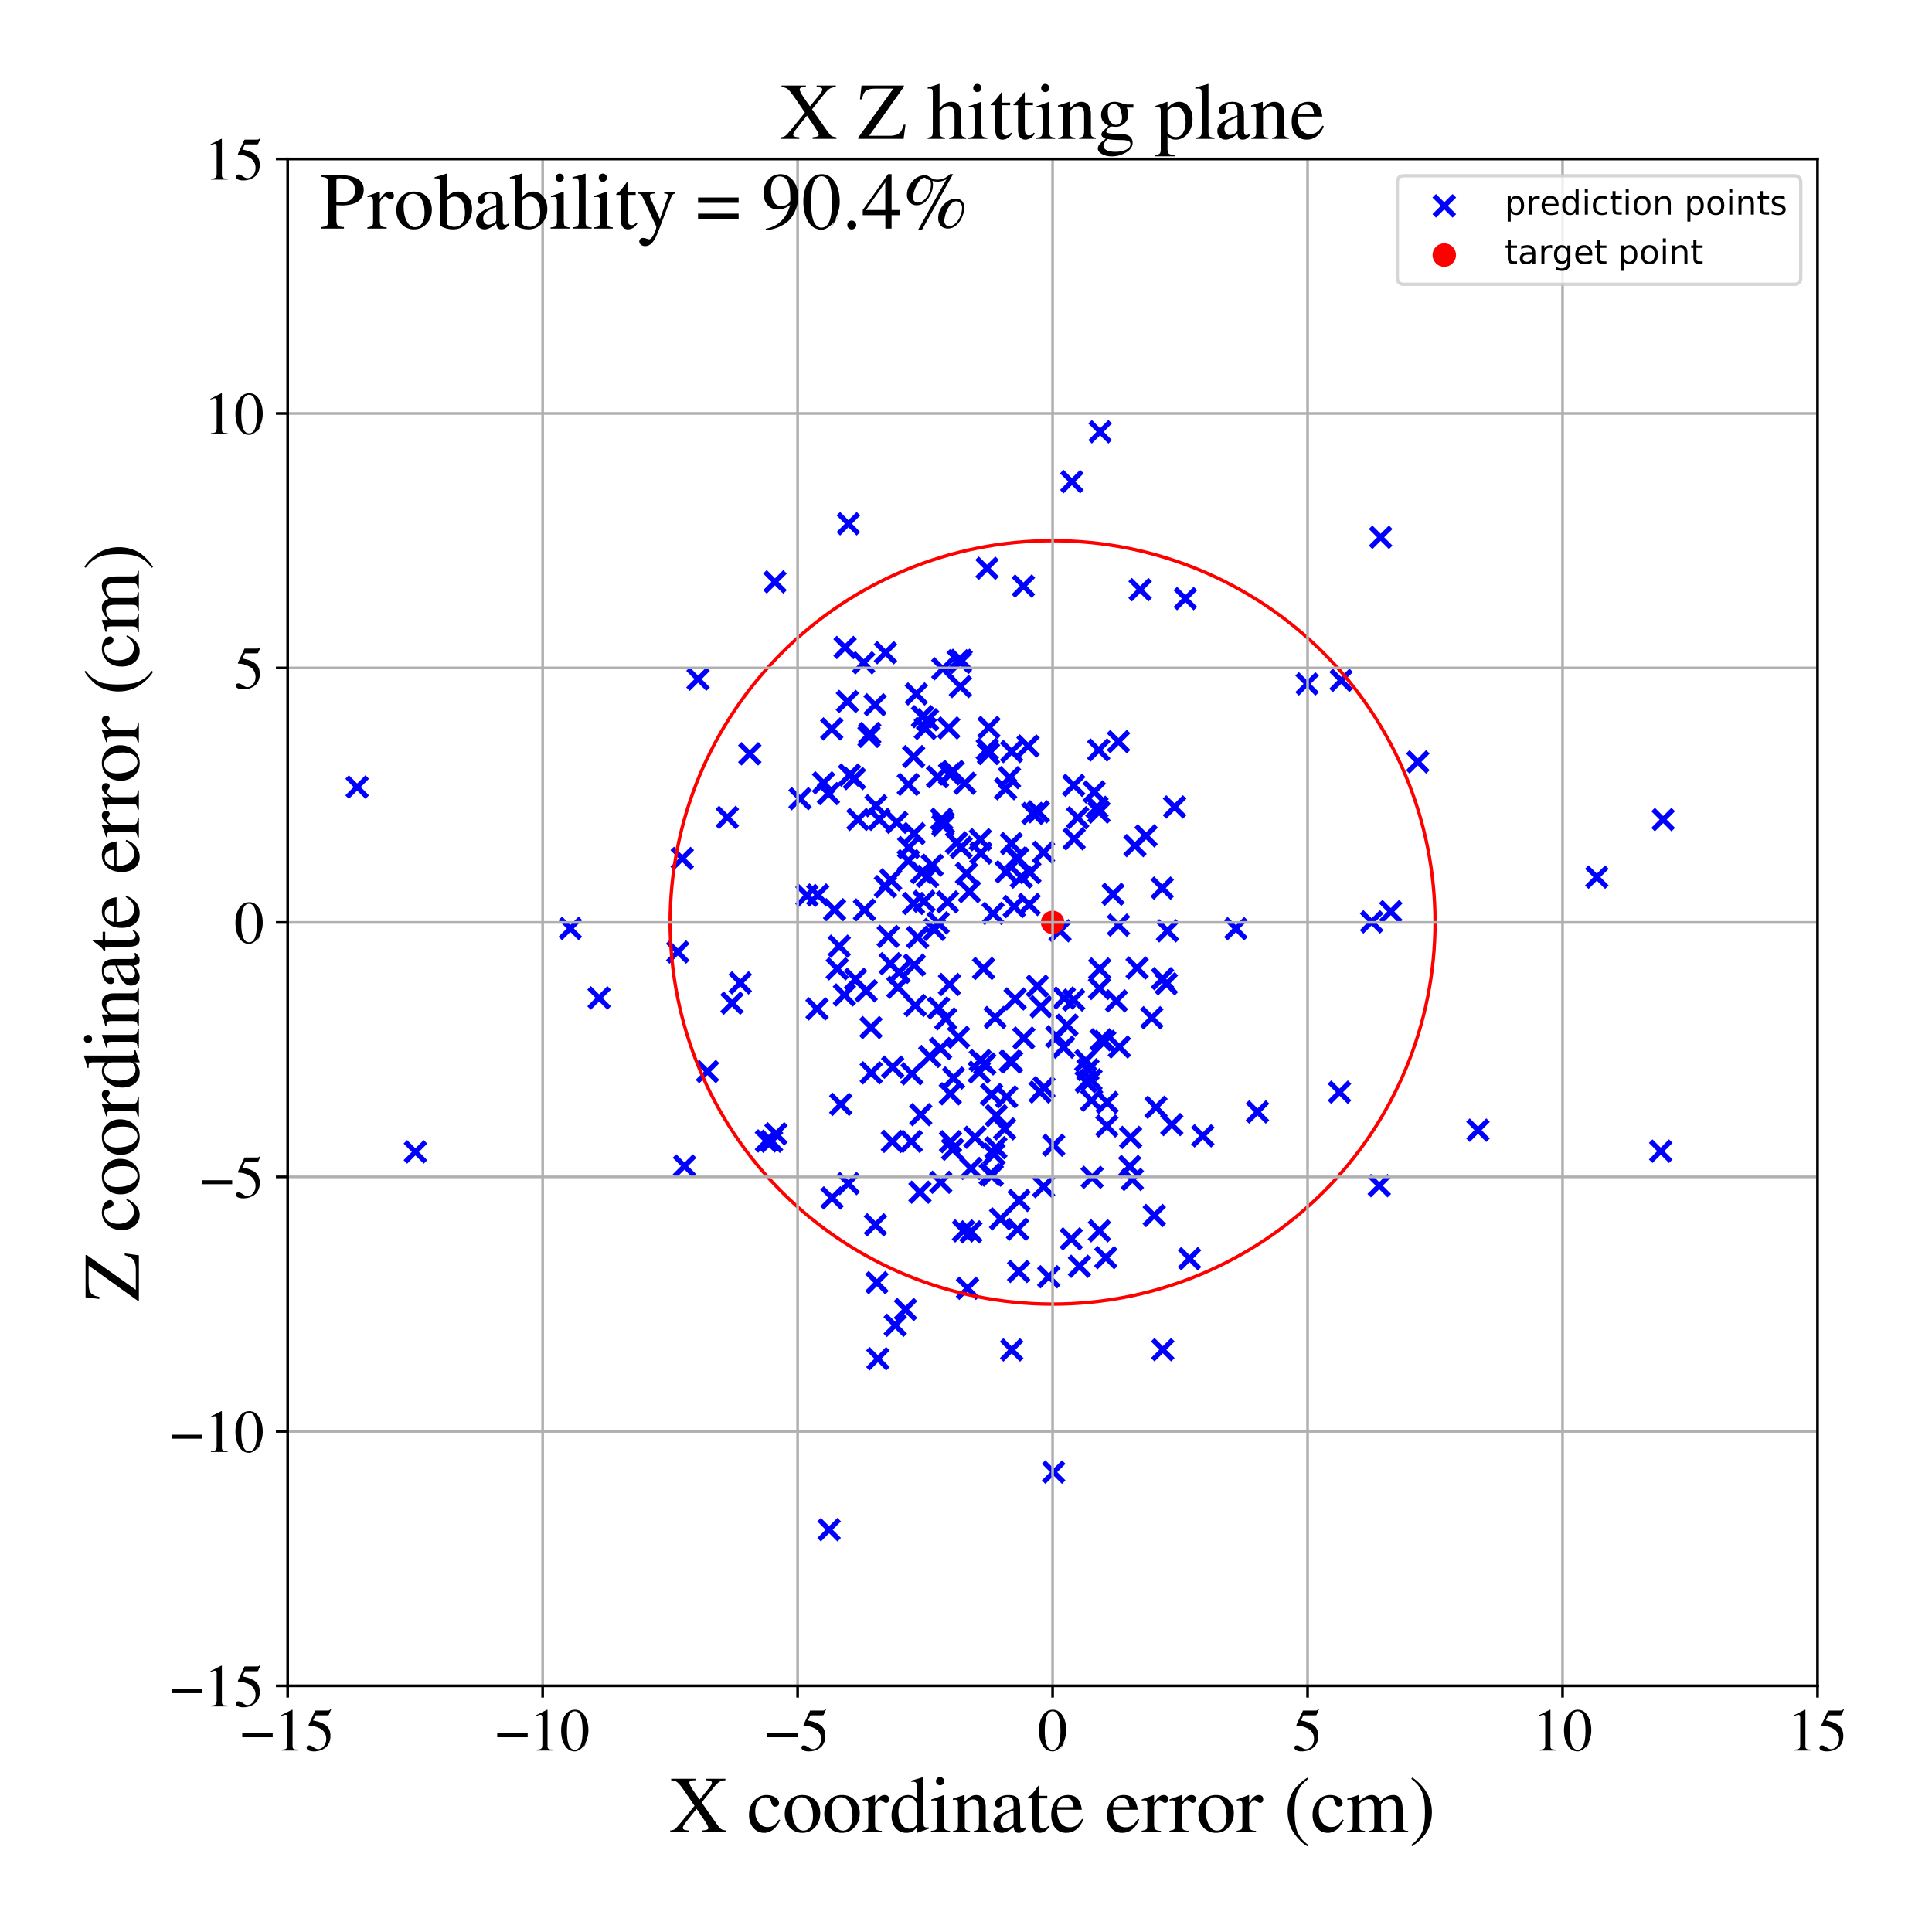 <?xml version="1.0" encoding="utf-8" standalone="no"?>
<!DOCTYPE svg PUBLIC "-//W3C//DTD SVG 1.1//EN"
  "http://www.w3.org/Graphics/SVG/1.1/DTD/svg11.dtd">
<!-- Created with matplotlib (https://matplotlib.org/) -->
<svg height="576pt" version="1.1" viewBox="0 0 576 576" width="576pt" xmlns="http://www.w3.org/2000/svg" xmlns:xlink="http://www.w3.org/1999/xlink">
 <defs>
  <style type="text/css">
*{stroke-linecap:butt;stroke-linejoin:round;}
  </style>
 </defs>
 <g id="figure_1">
  <g id="patch_1">
   <path d="M 0 576 
L 576 576 
L 576 0 
L 0 0 
z
" style="fill:#ffffff;"/>
  </g>
  <g id="axes_1">
   <g id="patch_2">
    <path d="M 85.766 502.609 
L 541.875 502.609 
L 541.875 47.391 
L 85.766 47.391 
z
" style="fill:#ffffff;"/>
   </g>
   <g id="PathCollection_1">
    <defs>
     <path d="M -3 3 
L 3 -3 
M -3 -3 
L 3 3 
" id="m8575ac5f42" style="stroke:#0000ff;stroke-width:1.5;"/>
    </defs>
    <g clip-path="url(#p1fdc5f5158)">
     <use style="fill:#0000ff;stroke:#0000ff;stroke-width:1.5;" x="411.627" xlink:href="#m8575ac5f42" y="160.186"/>
     <use style="fill:#0000ff;stroke:#0000ff;stroke-width:1.5;" x="228.497" xlink:href="#m8575ac5f42" y="340.154"/>
     <use style="fill:#0000ff;stroke:#0000ff;stroke-width:1.5;" x="302.644" xlink:href="#m8575ac5f42" y="297.821"/>
     <use style="fill:#0000ff;stroke:#0000ff;stroke-width:1.5;" x="243.805" xlink:href="#m8575ac5f42" y="266.825"/>
     <use style="fill:#0000ff;stroke:#0000ff;stroke-width:1.5;" x="279.813" xlink:href="#m8575ac5f42" y="300.512"/>
     <use style="fill:#0000ff;stroke:#0000ff;stroke-width:1.5;" x="326.235" xlink:href="#m8575ac5f42" y="236.1"/>
     <use style="fill:#0000ff;stroke:#0000ff;stroke-width:1.5;" x="309.57" xlink:href="#m8575ac5f42" y="242.025"/>
     <use style="fill:#0000ff;stroke:#0000ff;stroke-width:1.5;" x="243.589" xlink:href="#m8575ac5f42" y="300.778"/>
     <use style="fill:#0000ff;stroke:#0000ff;stroke-width:1.5;" x="254.733" xlink:href="#m8575ac5f42" y="232.125"/>
     <use style="fill:#0000ff;stroke:#0000ff;stroke-width:1.5;" x="263.977" xlink:href="#m8575ac5f42" y="264.325"/>
     <use style="fill:#0000ff;stroke:#0000ff;stroke-width:1.5;" x="292.247" xlink:href="#m8575ac5f42" y="316.164"/>
     <use style="fill:#0000ff;stroke:#0000ff;stroke-width:1.5;" x="330.091" xlink:href="#m8575ac5f42" y="328.678"/>
     <use style="fill:#0000ff;stroke:#0000ff;stroke-width:1.5;" x="300.959" xlink:href="#m8575ac5f42" y="231.849"/>
     <use style="fill:#0000ff;stroke:#0000ff;stroke-width:1.5;" x="247.197" xlink:href="#m8575ac5f42" y="456.051"/>
     <use style="fill:#0000ff;stroke:#0000ff;stroke-width:1.5;" x="272.56" xlink:href="#m8575ac5f42" y="248.524"/>
     <use style="fill:#0000ff;stroke:#0000ff;stroke-width:1.5;" x="251.756" xlink:href="#m8575ac5f42" y="296.624"/>
     <use style="fill:#0000ff;stroke:#0000ff;stroke-width:1.5;" x="337.085" xlink:href="#m8575ac5f42" y="339.099"/>
     <use style="fill:#0000ff;stroke:#0000ff;stroke-width:1.5;" x="258.245" xlink:href="#m8575ac5f42" y="295.416"/>
     <use style="fill:#0000ff;stroke:#0000ff;stroke-width:1.5;" x="280.474" xlink:href="#m8575ac5f42" y="352.476"/>
     <use style="fill:#0000ff;stroke:#0000ff;stroke-width:1.5;" x="252.644" xlink:href="#m8575ac5f42" y="209.129"/>
     <use style="fill:#0000ff;stroke:#0000ff;stroke-width:1.5;" x="414.648" xlink:href="#m8575ac5f42" y="271.783"/>
     <use style="fill:#0000ff;stroke:#0000ff;stroke-width:1.5;" x="265.42" xlink:href="#m8575ac5f42" y="287.307"/>
     <use style="fill:#0000ff;stroke:#0000ff;stroke-width:1.5;" x="399.353" xlink:href="#m8575ac5f42" y="325.611"/>
     <use style="fill:#0000ff;stroke:#0000ff;stroke-width:1.5;" x="281.132" xlink:href="#m8575ac5f42" y="246.08"/>
     <use style="fill:#0000ff;stroke:#0000ff;stroke-width:1.5;" x="323.801" xlink:href="#m8575ac5f42" y="322.497"/>
     <use style="fill:#0000ff;stroke:#0000ff;stroke-width:1.5;" x="276.541" xlink:href="#m8575ac5f42" y="261.281"/>
     <use style="fill:#0000ff;stroke:#0000ff;stroke-width:1.5;" x="280.425" xlink:href="#m8575ac5f42" y="312.596"/>
     <use style="fill:#0000ff;stroke:#0000ff;stroke-width:1.5;" x="329.385" xlink:href="#m8575ac5f42" y="310.469"/>
     <use style="fill:#0000ff;stroke:#0000ff;stroke-width:1.5;" x="344.646" xlink:href="#m8575ac5f42" y="330.122"/>
     <use style="fill:#0000ff;stroke:#0000ff;stroke-width:1.5;" x="288.465" xlink:href="#m8575ac5f42" y="384.08"/>
     <use style="fill:#0000ff;stroke:#0000ff;stroke-width:1.5;" x="292.427" xlink:href="#m8575ac5f42" y="254.334"/>
     <use style="fill:#0000ff;stroke:#0000ff;stroke-width:1.5;" x="280.728" xlink:href="#m8575ac5f42" y="244.225"/>
     <use style="fill:#0000ff;stroke:#0000ff;stroke-width:1.5;" x="333.458" xlink:href="#m8575ac5f42" y="275.813"/>
     <use style="fill:#0000ff;stroke:#0000ff;stroke-width:1.5;" x="295.837" xlink:href="#m8575ac5f42" y="350.352"/>
     <use style="fill:#0000ff;stroke:#0000ff;stroke-width:1.5;" x="330.006" xlink:href="#m8575ac5f42" y="335.691"/>
     <use style="fill:#0000ff;stroke:#0000ff;stroke-width:1.5;" x="333.708" xlink:href="#m8575ac5f42" y="312.135"/>
     <use style="fill:#0000ff;stroke:#0000ff;stroke-width:1.5;" x="341.676" xlink:href="#m8575ac5f42" y="249.199"/>
     <use style="fill:#0000ff;stroke:#0000ff;stroke-width:1.5;" x="327.858" xlink:href="#m8575ac5f42" y="288.874"/>
     <use style="fill:#0000ff;stroke:#0000ff;stroke-width:1.5;" x="251.954" xlink:href="#m8575ac5f42" y="193.037"/>
     <use style="fill:#0000ff;stroke:#0000ff;stroke-width:1.5;" x="327.761" xlink:href="#m8575ac5f42" y="366.95"/>
     <use style="fill:#0000ff;stroke:#0000ff;stroke-width:1.5;" x="299.806" xlink:href="#m8575ac5f42" y="235.154"/>
     <use style="fill:#0000ff;stroke:#0000ff;stroke-width:1.5;" x="260.886" xlink:href="#m8575ac5f42" y="210.111"/>
     <use style="fill:#0000ff;stroke:#0000ff;stroke-width:1.5;" x="301.627" xlink:href="#m8575ac5f42" y="316.554"/>
     <use style="fill:#0000ff;stroke:#0000ff;stroke-width:1.5;" x="296.682" xlink:href="#m8575ac5f42" y="303.354"/>
     <use style="fill:#0000ff;stroke:#0000ff;stroke-width:1.5;" x="297.042" xlink:href="#m8575ac5f42" y="332.617"/>
     <use style="fill:#0000ff;stroke:#0000ff;stroke-width:1.5;" x="329.673" xlink:href="#m8575ac5f42" y="374.944"/>
     <use style="fill:#0000ff;stroke:#0000ff;stroke-width:1.5;" x="337.583" xlink:href="#m8575ac5f42" y="351.651"/>
     <use style="fill:#0000ff;stroke:#0000ff;stroke-width:1.5;" x="267.379" xlink:href="#m8575ac5f42" y="245.176"/>
     <use style="fill:#0000ff;stroke:#0000ff;stroke-width:1.5;" x="230.035" xlink:href="#m8575ac5f42" y="340.245"/>
     <use style="fill:#0000ff;stroke:#0000ff;stroke-width:1.5;" x="284.276" xlink:href="#m8575ac5f42" y="321.383"/>
     <use style="fill:#0000ff;stroke:#0000ff;stroke-width:1.5;" x="303.812" xlink:href="#m8575ac5f42" y="357.894"/>
     <use style="fill:#0000ff;stroke:#0000ff;stroke-width:1.5;" x="253.281" xlink:href="#m8575ac5f42" y="231.066"/>
     <use style="fill:#0000ff;stroke:#0000ff;stroke-width:1.5;" x="292.267" xlink:href="#m8575ac5f42" y="250.341"/>
     <use style="fill:#0000ff;stroke:#0000ff;stroke-width:1.5;" x="283.105" xlink:href="#m8575ac5f42" y="230.758"/>
     <use style="fill:#0000ff;stroke:#0000ff;stroke-width:1.5;" x="204.082" xlink:href="#m8575ac5f42" y="347.641"/>
     <use style="fill:#0000ff;stroke:#0000ff;stroke-width:1.5;" x="310.343" xlink:href="#m8575ac5f42" y="300.151"/>
     <use style="fill:#0000ff;stroke:#0000ff;stroke-width:1.5;" x="257.725" xlink:href="#m8575ac5f42" y="271.307"/>
     <use style="fill:#0000ff;stroke:#0000ff;stroke-width:1.5;" x="65.025" xlink:href="#m8575ac5f42" y="283.294"/>
     <use style="fill:#0000ff;stroke:#0000ff;stroke-width:1.5;" x="271.889" xlink:href="#m8575ac5f42" y="320.142"/>
     <use style="fill:#0000ff;stroke:#0000ff;stroke-width:1.5;" x="286.57" xlink:href="#m8575ac5f42" y="196.871"/>
     <use style="fill:#0000ff;stroke:#0000ff;stroke-width:1.5;" x="289.479" xlink:href="#m8575ac5f42" y="348.355"/>
     <use style="fill:#0000ff;stroke:#0000ff;stroke-width:1.5;" x="325.274" xlink:href="#m8575ac5f42" y="321.936"/>
     <use style="fill:#0000ff;stroke:#0000ff;stroke-width:1.5;" x="274.278" xlink:href="#m8575ac5f42" y="355.442"/>
     <use style="fill:#0000ff;stroke:#0000ff;stroke-width:1.5;" x="358.61" xlink:href="#m8575ac5f42" y="338.639"/>
     <use style="fill:#0000ff;stroke:#0000ff;stroke-width:1.5;" x="247.972" xlink:href="#m8575ac5f42" y="217.316"/>
     <use style="fill:#0000ff;stroke:#0000ff;stroke-width:1.5;" x="284.002" xlink:href="#m8575ac5f42" y="342.652"/>
     <use style="fill:#0000ff;stroke:#0000ff;stroke-width:1.5;" x="261.15" xlink:href="#m8575ac5f42" y="240.217"/>
     <use style="fill:#0000ff;stroke:#0000ff;stroke-width:1.5;" x="327.982" xlink:href="#m8575ac5f42" y="128.73"/>
     <use style="fill:#0000ff;stroke:#0000ff;stroke-width:1.5;" x="203.411" xlink:href="#m8575ac5f42" y="255.95"/>
     <use style="fill:#0000ff;stroke:#0000ff;stroke-width:1.5;" x="324.361" xlink:href="#m8575ac5f42" y="318.93"/>
     <use style="fill:#0000ff;stroke:#0000ff;stroke-width:1.5;" x="270.914" xlink:href="#m8575ac5f42" y="252.681"/>
     <use style="fill:#0000ff;stroke:#0000ff;stroke-width:1.5;" x="327.648" xlink:href="#m8575ac5f42" y="242.113"/>
     <use style="fill:#0000ff;stroke:#0000ff;stroke-width:1.5;" x="269.952" xlink:href="#m8575ac5f42" y="390.416"/>
     <use style="fill:#0000ff;stroke:#0000ff;stroke-width:1.5;" x="266.043" xlink:href="#m8575ac5f42" y="340.29"/>
     <use style="fill:#0000ff;stroke:#0000ff;stroke-width:1.5;" x="284.169" xlink:href="#m8575ac5f42" y="229.999"/>
     <use style="fill:#0000ff;stroke:#0000ff;stroke-width:1.5;" x="319.382" xlink:href="#m8575ac5f42" y="369.354"/>
     <use style="fill:#0000ff;stroke:#0000ff;stroke-width:1.5;" x="295.617" xlink:href="#m8575ac5f42" y="326.304"/>
     <use style="fill:#0000ff;stroke:#0000ff;stroke-width:1.5;" x="106.486" xlink:href="#m8575ac5f42" y="234.651"/>
     <use style="fill:#0000ff;stroke:#0000ff;stroke-width:1.5;" x="299.517" xlink:href="#m8575ac5f42" y="336.55"/>
     <use style="fill:#0000ff;stroke:#0000ff;stroke-width:1.5;" x="288.14" xlink:href="#m8575ac5f42" y="260.412"/>
     <use style="fill:#0000ff;stroke:#0000ff;stroke-width:1.5;" x="325.608" xlink:href="#m8575ac5f42" y="351.001"/>
     <use style="fill:#0000ff;stroke:#0000ff;stroke-width:1.5;" x="267.686" xlink:href="#m8575ac5f42" y="294.342"/>
     <use style="fill:#0000ff;stroke:#0000ff;stroke-width:1.5;" x="295.191" xlink:href="#m8575ac5f42" y="350.164"/>
     <use style="fill:#0000ff;stroke:#0000ff;stroke-width:1.5;" x="218.231" xlink:href="#m8575ac5f42" y="299.065"/>
     <use style="fill:#0000ff;stroke:#0000ff;stroke-width:1.5;" x="339.011" xlink:href="#m8575ac5f42" y="288.592"/>
     <use style="fill:#0000ff;stroke:#0000ff;stroke-width:1.5;" x="374.899" xlink:href="#m8575ac5f42" y="331.511"/>
     <use style="fill:#0000ff;stroke:#0000ff;stroke-width:1.5;" x="123.844" xlink:href="#m8575ac5f42" y="343.417"/>
     <use style="fill:#0000ff;stroke:#0000ff;stroke-width:1.5;" x="347.725" xlink:href="#m8575ac5f42" y="293.296"/>
     <use style="fill:#0000ff;stroke:#0000ff;stroke-width:1.5;" x="325.444" xlink:href="#m8575ac5f42" y="328.043"/>
     <use style="fill:#0000ff;stroke:#0000ff;stroke-width:1.5;" x="250.219" xlink:href="#m8575ac5f42" y="282.093"/>
     <use style="fill:#0000ff;stroke:#0000ff;stroke-width:1.5;" x="287.246" xlink:href="#m8575ac5f42" y="366.982"/>
     <use style="fill:#0000ff;stroke:#0000ff;stroke-width:1.5;" x="259.667" xlink:href="#m8575ac5f42" y="306.354"/>
     <use style="fill:#0000ff;stroke:#0000ff;stroke-width:1.5;" x="290.671" xlink:href="#m8575ac5f42" y="339.054"/>
     <use style="fill:#0000ff;stroke:#0000ff;stroke-width:1.5;" x="294.333" xlink:href="#m8575ac5f42" y="223.441"/>
     <use style="fill:#0000ff;stroke:#0000ff;stroke-width:1.5;" x="285.174" xlink:href="#m8575ac5f42" y="251.286"/>
     <use style="fill:#0000ff;stroke:#0000ff;stroke-width:1.5;" x="303.686" xlink:href="#m8575ac5f42" y="379.073"/>
     <use style="fill:#0000ff;stroke:#0000ff;stroke-width:1.5;" x="411.204" xlink:href="#m8575ac5f42" y="353.488"/>
     <use style="fill:#0000ff;stroke:#0000ff;stroke-width:1.5;" x="301.605" xlink:href="#m8575ac5f42" y="224.062"/>
     <use style="fill:#0000ff;stroke:#0000ff;stroke-width:1.5;" x="327.569" xlink:href="#m8575ac5f42" y="223.6"/>
     <use style="fill:#0000ff;stroke:#0000ff;stroke-width:1.5;" x="323.696" xlink:href="#m8575ac5f42" y="316.224"/>
     <use style="fill:#0000ff;stroke:#0000ff;stroke-width:1.5;" x="245.539" xlink:href="#m8575ac5f42" y="233.393"/>
     <use style="fill:#0000ff;stroke:#0000ff;stroke-width:1.5;" x="240.573" xlink:href="#m8575ac5f42" y="266.964"/>
     <use style="fill:#0000ff;stroke:#0000ff;stroke-width:1.5;" x="281.275" xlink:href="#m8575ac5f42" y="245.407"/>
     <use style="fill:#0000ff;stroke:#0000ff;stroke-width:1.5;" x="440.648" xlink:href="#m8575ac5f42" y="336.939"/>
     <use style="fill:#0000ff;stroke:#0000ff;stroke-width:1.5;" x="259.325" xlink:href="#m8575ac5f42" y="218.683"/>
     <use style="fill:#0000ff;stroke:#0000ff;stroke-width:1.5;" x="309.283" xlink:href="#m8575ac5f42" y="293.997"/>
     <use style="fill:#0000ff;stroke:#0000ff;stroke-width:1.5;" x="294.271" xlink:href="#m8575ac5f42" y="169.414"/>
     <use style="fill:#0000ff;stroke:#0000ff;stroke-width:1.5;" x="353.401" xlink:href="#m8575ac5f42" y="178.458"/>
     <use style="fill:#0000ff;stroke:#0000ff;stroke-width:1.5;" x="274.781" xlink:href="#m8575ac5f42" y="260.181"/>
     <use style="fill:#0000ff;stroke:#0000ff;stroke-width:1.5;" x="210.924" xlink:href="#m8575ac5f42" y="319.463"/>
     <use style="fill:#0000ff;stroke:#0000ff;stroke-width:1.5;" x="312.668" xlink:href="#m8575ac5f42" y="380.643"/>
     <use style="fill:#0000ff;stroke:#0000ff;stroke-width:1.5;" x="321.82" xlink:href="#m8575ac5f42" y="377.526"/>
     <use style="fill:#0000ff;stroke:#0000ff;stroke-width:1.5;" x="321.299" xlink:href="#m8575ac5f42" y="243.793"/>
     <use style="fill:#0000ff;stroke:#0000ff;stroke-width:1.5;" x="279.517" xlink:href="#m8575ac5f42" y="231.576"/>
     <use style="fill:#0000ff;stroke:#0000ff;stroke-width:1.5;" x="354.636" xlink:href="#m8575ac5f42" y="375.249"/>
     <use style="fill:#0000ff;stroke:#0000ff;stroke-width:1.5;" x="282.511" xlink:href="#m8575ac5f42" y="268.884"/>
     <use style="fill:#0000ff;stroke:#0000ff;stroke-width:1.5;" x="278.568" xlink:href="#m8575ac5f42" y="277.1"/>
     <use style="fill:#0000ff;stroke:#0000ff;stroke-width:1.5;" x="246.99" xlink:href="#m8575ac5f42" y="236.604"/>
     <use style="fill:#0000ff;stroke:#0000ff;stroke-width:1.5;" x="408.945" xlink:href="#m8575ac5f42" y="274.851"/>
     <use style="fill:#0000ff;stroke:#0000ff;stroke-width:1.5;" x="274.52" xlink:href="#m8575ac5f42" y="332.328"/>
     <use style="fill:#0000ff;stroke:#0000ff;stroke-width:1.5;" x="294.701" xlink:href="#m8575ac5f42" y="224.663"/>
     <use style="fill:#0000ff;stroke:#0000ff;stroke-width:1.5;" x="343.401" xlink:href="#m8575ac5f42" y="303.418"/>
     <use style="fill:#0000ff;stroke:#0000ff;stroke-width:1.5;" x="286.549" xlink:href="#m8575ac5f42" y="252.635"/>
     <use style="fill:#0000ff;stroke:#0000ff;stroke-width:1.5;" x="296.339" xlink:href="#m8575ac5f42" y="344.121"/>
     <use style="fill:#0000ff;stroke:#0000ff;stroke-width:1.5;" x="331.823" xlink:href="#m8575ac5f42" y="266.608"/>
     <use style="fill:#0000ff;stroke:#0000ff;stroke-width:1.5;" x="333.471" xlink:href="#m8575ac5f42" y="221.099"/>
     <use style="fill:#0000ff;stroke:#0000ff;stroke-width:1.5;" x="332.816" xlink:href="#m8575ac5f42" y="298.401"/>
     <use style="fill:#0000ff;stroke:#0000ff;stroke-width:1.5;" x="252.942" xlink:href="#m8575ac5f42" y="156.141"/>
     <use style="fill:#0000ff;stroke:#0000ff;stroke-width:1.5;" x="3.813" xlink:href="#m8575ac5f42" y="265.942"/>
     <use style="fill:#0000ff;stroke:#0000ff;stroke-width:1.5;" x="263.988" xlink:href="#m8575ac5f42" y="194.59"/>
     <use style="fill:#0000ff;stroke:#0000ff;stroke-width:1.5;" x="283.383" xlink:href="#m8575ac5f42" y="340.373"/>
     <use style="fill:#0000ff;stroke:#0000ff;stroke-width:1.5;" x="261.45" xlink:href="#m8575ac5f42" y="382.399"/>
     <use style="fill:#0000ff;stroke:#0000ff;stroke-width:1.5;" x="277.916" xlink:href="#m8575ac5f42" y="257.963"/>
     <use style="fill:#0000ff;stroke:#0000ff;stroke-width:1.5;" x="302.36" xlink:href="#m8575ac5f42" y="270.279"/>
     <use style="fill:#0000ff;stroke:#0000ff;stroke-width:1.5;" x="301.512" xlink:href="#m8575ac5f42" y="251.492"/>
     <use style="fill:#0000ff;stroke:#0000ff;stroke-width:1.5;" x="178.613" xlink:href="#m8575ac5f42" y="297.52"/>
     <use style="fill:#0000ff;stroke:#0000ff;stroke-width:1.5;" x="250.672" xlink:href="#m8575ac5f42" y="329.25"/>
     <use style="fill:#0000ff;stroke:#0000ff;stroke-width:1.5;" x="316.035" xlink:href="#m8575ac5f42" y="277.504"/>
     <use style="fill:#0000ff;stroke:#0000ff;stroke-width:1.5;" x="231.332" xlink:href="#m8575ac5f42" y="338.032"/>
     <use style="fill:#0000ff;stroke:#0000ff;stroke-width:1.5;" x="338.37" xlink:href="#m8575ac5f42" y="252.109"/>
     <use style="fill:#0000ff;stroke:#0000ff;stroke-width:1.5;" x="281.962" xlink:href="#m8575ac5f42" y="303.753"/>
     <use style="fill:#0000ff;stroke:#0000ff;stroke-width:1.5;" x="170.036" xlink:href="#m8575ac5f42" y="276.804"/>
     <use style="fill:#0000ff;stroke:#0000ff;stroke-width:1.5;" x="264.808" xlink:href="#m8575ac5f42" y="279.181"/>
     <use style="fill:#0000ff;stroke:#0000ff;stroke-width:1.5;" x="281.082" xlink:href="#m8575ac5f42" y="199.384"/>
     <use style="fill:#0000ff;stroke:#0000ff;stroke-width:1.5;" x="305.11" xlink:href="#m8575ac5f42" y="174.727"/>
     <use style="fill:#0000ff;stroke:#0000ff;stroke-width:1.5;" x="289.463" xlink:href="#m8575ac5f42" y="367.266"/>
     <use style="fill:#0000ff;stroke:#0000ff;stroke-width:1.5;" x="307.934" xlink:href="#m8575ac5f42" y="242.502"/>
     <use style="fill:#0000ff;stroke:#0000ff;stroke-width:1.5;" x="327.795" xlink:href="#m8575ac5f42" y="294.697"/>
     <use style="fill:#0000ff;stroke:#0000ff;stroke-width:1.5;" x="277.193" xlink:href="#m8575ac5f42" y="314.978"/>
     <use style="fill:#0000ff;stroke:#0000ff;stroke-width:1.5;" x="231.056" xlink:href="#m8575ac5f42" y="173.472"/>
     <use style="fill:#0000ff;stroke:#0000ff;stroke-width:1.5;" x="303.362" xlink:href="#m8575ac5f42" y="366.494"/>
     <use style="fill:#0000ff;stroke:#0000ff;stroke-width:1.5;" x="304.477" xlink:href="#m8575ac5f42" y="261.503"/>
     <use style="fill:#0000ff;stroke:#0000ff;stroke-width:1.5;" x="301.621" xlink:href="#m8575ac5f42" y="402.465"/>
     <use style="fill:#0000ff;stroke:#0000ff;stroke-width:1.5;" x="279.704" xlink:href="#m8575ac5f42" y="275.133"/>
     <use style="fill:#0000ff;stroke:#0000ff;stroke-width:1.5;" x="303.44" xlink:href="#m8575ac5f42" y="255.897"/>
     <use style="fill:#0000ff;stroke:#0000ff;stroke-width:1.5;" x="248.828" xlink:href="#m8575ac5f42" y="271.235"/>
     <use style="fill:#0000ff;stroke:#0000ff;stroke-width:1.5;" x="320.112" xlink:href="#m8575ac5f42" y="234.134"/>
     <use style="fill:#0000ff;stroke:#0000ff;stroke-width:1.5;" x="328.274" xlink:href="#m8575ac5f42" y="309.992"/>
     <use style="fill:#0000ff;stroke:#0000ff;stroke-width:1.5;" x="348.064" xlink:href="#m8575ac5f42" y="277.516"/>
     <use style="fill:#0000ff;stroke:#0000ff;stroke-width:1.5;" x="311.243" xlink:href="#m8575ac5f42" y="324.237"/>
     <use style="fill:#0000ff;stroke:#0000ff;stroke-width:1.5;" x="310.093" xlink:href="#m8575ac5f42" y="325.575"/>
     <use style="fill:#0000ff;stroke:#0000ff;stroke-width:1.5;" x="248.067" xlink:href="#m8575ac5f42" y="357.145"/>
     <use style="fill:#0000ff;stroke:#0000ff;stroke-width:1.5;" x="238.517" xlink:href="#m8575ac5f42" y="238.107"/>
     <use style="fill:#0000ff;stroke:#0000ff;stroke-width:1.5;" x="344.128" xlink:href="#m8575ac5f42" y="362.376"/>
     <use style="fill:#0000ff;stroke:#0000ff;stroke-width:1.5;" x="223.545" xlink:href="#m8575ac5f42" y="224.732"/>
     <use style="fill:#0000ff;stroke:#0000ff;stroke-width:1.5;" x="318.111" xlink:href="#m8575ac5f42" y="305.634"/>
     <use style="fill:#0000ff;stroke:#0000ff;stroke-width:1.5;" x="495.128" xlink:href="#m8575ac5f42" y="343.205"/>
     <use style="fill:#0000ff;stroke:#0000ff;stroke-width:1.5;" x="266.14" xlink:href="#m8575ac5f42" y="318.148"/>
     <use style="fill:#0000ff;stroke:#0000ff;stroke-width:1.5;" x="319.556" xlink:href="#m8575ac5f42" y="143.593"/>
     <use style="fill:#0000ff;stroke:#0000ff;stroke-width:1.5;" x="261.73" xlink:href="#m8575ac5f42" y="405.095"/>
     <use style="fill:#0000ff;stroke:#0000ff;stroke-width:1.5;" x="299.978" xlink:href="#m8575ac5f42" y="259.943"/>
     <use style="fill:#0000ff;stroke:#0000ff;stroke-width:1.5;" x="315.085" xlink:href="#m8575ac5f42" y="309.081"/>
     <use style="fill:#0000ff;stroke:#0000ff;stroke-width:1.5;" x="257.492" xlink:href="#m8575ac5f42" y="197.605"/>
     <use style="fill:#0000ff;stroke:#0000ff;stroke-width:1.5;" x="476.082" xlink:href="#m8575ac5f42" y="261.507"/>
     <use style="fill:#0000ff;stroke:#0000ff;stroke-width:1.5;" x="286.315" xlink:href="#m8575ac5f42" y="204.683"/>
     <use style="fill:#0000ff;stroke:#0000ff;stroke-width:1.5;" x="252.885" xlink:href="#m8575ac5f42" y="352.863"/>
     <use style="fill:#0000ff;stroke:#0000ff;stroke-width:1.5;" x="275.87" xlink:href="#m8575ac5f42" y="217.192"/>
     <use style="fill:#0000ff;stroke:#0000ff;stroke-width:1.5;" x="286.273" xlink:href="#m8575ac5f42" y="197.467"/>
     <use style="fill:#0000ff;stroke:#0000ff;stroke-width:1.5;" x="422.709" xlink:href="#m8575ac5f42" y="227.144"/>
     <use style="fill:#0000ff;stroke:#0000ff;stroke-width:1.5;" x="275.027" xlink:href="#m8575ac5f42" y="213.664"/>
     <use style="fill:#0000ff;stroke:#0000ff;stroke-width:1.5;" x="293.595" xlink:href="#m8575ac5f42" y="317.187"/>
     <use style="fill:#0000ff;stroke:#0000ff;stroke-width:1.5;" x="346.602" xlink:href="#m8575ac5f42" y="291.775"/>
     <use style="fill:#0000ff;stroke:#0000ff;stroke-width:1.5;" x="291.948" xlink:href="#m8575ac5f42" y="319.63"/>
     <use style="fill:#0000ff;stroke:#0000ff;stroke-width:1.5;" x="268.037" xlink:href="#m8575ac5f42" y="289.882"/>
     <use style="fill:#0000ff;stroke:#0000ff;stroke-width:1.5;" x="296.063" xlink:href="#m8575ac5f42" y="272.325"/>
     <use style="fill:#0000ff;stroke:#0000ff;stroke-width:1.5;" x="270.797" xlink:href="#m8575ac5f42" y="256.618"/>
     <use style="fill:#0000ff;stroke:#0000ff;stroke-width:1.5;" x="302.989" xlink:href="#m8575ac5f42" y="255.853"/>
     <use style="fill:#0000ff;stroke:#0000ff;stroke-width:1.5;" x="305.225" xlink:href="#m8575ac5f42" y="309.478"/>
     <use style="fill:#0000ff;stroke:#0000ff;stroke-width:1.5;" x="273.583" xlink:href="#m8575ac5f42" y="279.451"/>
     <use style="fill:#0000ff;stroke:#0000ff;stroke-width:1.5;" x="336.805" xlink:href="#m8575ac5f42" y="347.766"/>
     <use style="fill:#0000ff;stroke:#0000ff;stroke-width:1.5;" x="270.807" xlink:href="#m8575ac5f42" y="233.86"/>
     <use style="fill:#0000ff;stroke:#0000ff;stroke-width:1.5;" x="259.078" xlink:href="#m8575ac5f42" y="219.559"/>
     <use style="fill:#0000ff;stroke:#0000ff;stroke-width:1.5;" x="255.067" xlink:href="#m8575ac5f42" y="291.959"/>
     <use style="fill:#0000ff;stroke:#0000ff;stroke-width:1.5;" x="399.834" xlink:href="#m8575ac5f42" y="202.84"/>
     <use style="fill:#0000ff;stroke:#0000ff;stroke-width:1.5;" x="495.847" xlink:href="#m8575ac5f42" y="244.351"/>
     <use style="fill:#0000ff;stroke:#0000ff;stroke-width:1.5;" x="272.396" xlink:href="#m8575ac5f42" y="225.566"/>
     <use style="fill:#0000ff;stroke:#0000ff;stroke-width:1.5;" x="346.672" xlink:href="#m8575ac5f42" y="402.402"/>
     <use style="fill:#0000ff;stroke:#0000ff;stroke-width:1.5;" x="320.112" xlink:href="#m8575ac5f42" y="298.147"/>
     <use style="fill:#0000ff;stroke:#0000ff;stroke-width:1.5;" x="298.315" xlink:href="#m8575ac5f42" y="363.39"/>
     <use style="fill:#0000ff;stroke:#0000ff;stroke-width:1.5;" x="271.706" xlink:href="#m8575ac5f42" y="340.291"/>
     <use style="fill:#0000ff;stroke:#0000ff;stroke-width:1.5;" x="317.102" xlink:href="#m8575ac5f42" y="312.21"/>
     <use style="fill:#0000ff;stroke:#0000ff;stroke-width:1.5;" x="283.32" xlink:href="#m8575ac5f42" y="326.109"/>
     <use style="fill:#0000ff;stroke:#0000ff;stroke-width:1.5;" x="350.185" xlink:href="#m8575ac5f42" y="240.588"/>
     <use style="fill:#0000ff;stroke:#0000ff;stroke-width:1.5;" x="389.698" xlink:href="#m8575ac5f42" y="203.888"/>
     <use style="fill:#0000ff;stroke:#0000ff;stroke-width:1.5;" x="311.151" xlink:href="#m8575ac5f42" y="353.793"/>
     <use style="fill:#0000ff;stroke:#0000ff;stroke-width:1.5;" x="275.505" xlink:href="#m8575ac5f42" y="268.703"/>
     <use style="fill:#0000ff;stroke:#0000ff;stroke-width:1.5;" x="301.181" xlink:href="#m8575ac5f42" y="316.389"/>
     <use style="fill:#0000ff;stroke:#0000ff;stroke-width:1.5;" x="249.607" xlink:href="#m8575ac5f42" y="288.835"/>
     <use style="fill:#0000ff;stroke:#0000ff;stroke-width:1.5;" x="272.366" xlink:href="#m8575ac5f42" y="269.354"/>
     <use style="fill:#0000ff;stroke:#0000ff;stroke-width:1.5;" x="349.361" xlink:href="#m8575ac5f42" y="335.275"/>
     <use style="fill:#0000ff;stroke:#0000ff;stroke-width:1.5;" x="287.681" xlink:href="#m8575ac5f42" y="233.516"/>
     <use style="fill:#0000ff;stroke:#0000ff;stroke-width:1.5;" x="296.916" xlink:href="#m8575ac5f42" y="342.162"/>
     <use style="fill:#0000ff;stroke:#0000ff;stroke-width:1.5;" x="260.999" xlink:href="#m8575ac5f42" y="365.155"/>
     <use style="fill:#0000ff;stroke:#0000ff;stroke-width:1.5;" x="368.461" xlink:href="#m8575ac5f42" y="276.88"/>
     <use style="fill:#0000ff;stroke:#0000ff;stroke-width:1.5;" x="327.037" xlink:href="#m8575ac5f42" y="240.703"/>
     <use style="fill:#0000ff;stroke:#0000ff;stroke-width:1.5;" x="216.846" xlink:href="#m8575ac5f42" y="243.716"/>
     <use style="fill:#0000ff;stroke:#0000ff;stroke-width:1.5;" x="346.506" xlink:href="#m8575ac5f42" y="264.773"/>
     <use style="fill:#0000ff;stroke:#0000ff;stroke-width:1.5;" x="314.14" xlink:href="#m8575ac5f42" y="438.889"/>
     <use style="fill:#0000ff;stroke:#0000ff;stroke-width:1.5;" x="307.053" xlink:href="#m8575ac5f42" y="260.126"/>
     <use style="fill:#0000ff;stroke:#0000ff;stroke-width:1.5;" x="293.244" xlink:href="#m8575ac5f42" y="288.735"/>
     <use style="fill:#0000ff;stroke:#0000ff;stroke-width:1.5;" x="255.786" xlink:href="#m8575ac5f42" y="244.31"/>
     <use style="fill:#0000ff;stroke:#0000ff;stroke-width:1.5;" x="266.895" xlink:href="#m8575ac5f42" y="395.117"/>
     <use style="fill:#0000ff;stroke:#0000ff;stroke-width:1.5;" x="259.749" xlink:href="#m8575ac5f42" y="319.842"/>
     <use style="fill:#0000ff;stroke:#0000ff;stroke-width:1.5;" x="285.695" xlink:href="#m8575ac5f42" y="197.003"/>
     <use style="fill:#0000ff;stroke:#0000ff;stroke-width:1.5;" x="262.151" xlink:href="#m8575ac5f42" y="244.28"/>
     <use style="fill:#0000ff;stroke:#0000ff;stroke-width:1.5;" x="294.839" xlink:href="#m8575ac5f42" y="216.876"/>
     <use style="fill:#0000ff;stroke:#0000ff;stroke-width:1.5;" x="208.114" xlink:href="#m8575ac5f42" y="202.463"/>
     <use style="fill:#0000ff;stroke:#0000ff;stroke-width:1.5;" x="339.913" xlink:href="#m8575ac5f42" y="175.797"/>
     <use style="fill:#0000ff;stroke:#0000ff;stroke-width:1.5;" x="220.698" xlink:href="#m8575ac5f42" y="293.027"/>
     <use style="fill:#0000ff;stroke:#0000ff;stroke-width:1.5;" x="306.829" xlink:href="#m8575ac5f42" y="269.65"/>
     <use style="fill:#0000ff;stroke:#0000ff;stroke-width:1.5;" x="265.536" xlink:href="#m8575ac5f42" y="262.315"/>
     <use style="fill:#0000ff;stroke:#0000ff;stroke-width:1.5;" x="306.501" xlink:href="#m8575ac5f42" y="222.413"/>
     <use style="fill:#0000ff;stroke:#0000ff;stroke-width:1.5;" x="314.158" xlink:href="#m8575ac5f42" y="341.429"/>
     <use style="fill:#0000ff;stroke:#0000ff;stroke-width:1.5;" x="320.252" xlink:href="#m8575ac5f42" y="250.081"/>
     <use style="fill:#0000ff;stroke:#0000ff;stroke-width:1.5;" x="285.79" xlink:href="#m8575ac5f42" y="309.248"/>
     <use style="fill:#0000ff;stroke:#0000ff;stroke-width:1.5;" x="272.605" xlink:href="#m8575ac5f42" y="287.715"/>
     <use style="fill:#0000ff;stroke:#0000ff;stroke-width:1.5;" x="283.069" xlink:href="#m8575ac5f42" y="293.501"/>
     <use style="fill:#0000ff;stroke:#0000ff;stroke-width:1.5;" x="273.185" xlink:href="#m8575ac5f42" y="206.887"/>
     <use style="fill:#0000ff;stroke:#0000ff;stroke-width:1.5;" x="300.124" xlink:href="#m8575ac5f42" y="327.002"/>
     <use style="fill:#0000ff;stroke:#0000ff;stroke-width:1.5;" x="282.86" xlink:href="#m8575ac5f42" y="217.028"/>
     <use style="fill:#0000ff;stroke:#0000ff;stroke-width:1.5;" x="6.099" xlink:href="#m8575ac5f42" y="299.089"/>
     <use style="fill:#0000ff;stroke:#0000ff;stroke-width:1.5;" x="289.034" xlink:href="#m8575ac5f42" y="265.832"/>
     <use style="fill:#0000ff;stroke:#0000ff;stroke-width:1.5;" x="936.778" xlink:href="#m8575ac5f42" y="347.146"/>
     <use style="fill:#0000ff;stroke:#0000ff;stroke-width:1.5;" x="202.063" xlink:href="#m8575ac5f42" y="283.816"/>
     <use style="fill:#0000ff;stroke:#0000ff;stroke-width:1.5;" x="276.525" xlink:href="#m8575ac5f42" y="214.575"/>
     <use style="fill:#0000ff;stroke:#0000ff;stroke-width:1.5;" x="272.867" xlink:href="#m8575ac5f42" y="299.744"/>
     <use style="fill:#0000ff;stroke:#0000ff;stroke-width:1.5;" x="317.316" xlink:href="#m8575ac5f42" y="297.545"/>
     <use style="fill:#0000ff;stroke:#0000ff;stroke-width:1.5;" x="1004.506" xlink:href="#m8575ac5f42" y="267.688"/>
     <use style="fill:#0000ff;stroke:#0000ff;stroke-width:1.5;" x="311.111" xlink:href="#m8575ac5f42" y="254.097"/>
    </g>
   </g>
   <g id="PathCollection_2">
    <defs>
     <path d="M 0 3 
C 0.796 3 1.559 2.684 2.121 2.121 
C 2.684 1.559 3 0.796 3 0 
C 3 -0.796 2.684 -1.559 2.121 -2.121 
C 1.559 -2.684 0.796 -3 0 -3 
C -0.796 -3 -1.559 -2.684 -2.121 -2.121 
C -2.684 -1.559 -3 -0.796 -3 0 
C -3 0.796 -2.684 1.559 -2.121 2.121 
C -1.559 2.684 -0.796 3 0 3 
z
" id="m1141cb6d8a" style="stroke:#ff0000;"/>
    </defs>
    <g clip-path="url(#p1fdc5f5158)">
     <use style="fill:#ff0000;stroke:#ff0000;" x="313.82" xlink:href="#m1141cb6d8a" y="275"/>
    </g>
   </g>
   <g id="patch_3">
    <path clip-path="url(#p1fdc5f5158)" d="M 313.82 388.805 
C 344.061 388.805 373.067 376.814 394.45 355.472 
C 415.833 334.131 427.848 305.181 427.848 275 
C 427.848 244.819 415.833 215.869 394.45 194.528 
C 373.067 173.186 344.061 161.195 313.82 161.195 
C 283.58 161.195 254.574 173.186 233.191 194.528 
C 211.808 215.869 199.793 244.819 199.793 275 
C 199.793 305.181 211.808 334.131 233.191 355.472 
C 254.574 376.814 283.58 388.805 313.82 388.805 
z
" style="fill:none;stroke:#ff0000;stroke-linejoin:miter;"/>
   </g>
   <g id="matplotlib.axis_1">
    <g id="xtick_1">
     <g id="line2d_1">
      <path clip-path="url(#p1fdc5f5158)" d="M 85.766 502.609 
L 85.766 47.391 
" style="fill:none;stroke:#b0b0b0;stroke-linecap:square;stroke-width:0.8;"/>
     </g>
     <g id="line2d_2">
      <defs>
       <path d="M 0 0 
L 0 3.5 
" id="m17bbbec1e4" style="stroke:#000000;stroke-width:0.8;"/>
      </defs>
      <g>
       <use style="stroke:#000000;stroke-width:0.8;" x="85.766" xlink:href="#m17bbbec1e4" y="502.609"/>
      </g>
     </g>
     <g id="text_1">
      <!-- −15 -->
      <defs>
       <path d="M 3 22 
L 3 28.594 
L 53.406 28.594 
L 53.406 22 
z
" id="FreeSerif-8722"/>
       <path d="M 18.297 59.297 
Q 16.5 59.297 11.094 57.094 
L 11.094 58.5 
L 29.094 67.594 
L 29.906 67.406 
L 29.906 7.406 
Q 29.906 3.797 31.703 2.688 
Q 33.5 1.594 39.406 1.5 
L 39.406 0 
L 11.797 0 
L 11.797 1.5 
Q 17.406 1.703 19.344 3.141 
Q 21.297 4.594 21.297 9.297 
L 21.297 54.594 
Q 21.297 59.297 18.297 59.297 
z
" id="FreeSerif-49"/>
       <path d="M 35.703 19.406 
Q 35.703 24.703 33.344 28.797 
Q 31 32.906 27.641 35.156 
Q 24.297 37.406 20.141 38.844 
Q 16 40.297 12.953 40.75 
Q 9.906 41.203 7.594 41.203 
Q 6.406 41.203 6.406 42 
Q 6.406 42.297 6.5 42.5 
L 17.406 66.203 
L 38.297 66.203 
Q 39.906 66.203 40.844 66.703 
Q 41.797 67.203 42.906 68.797 
L 43.797 68.094 
L 40 59.203 
Q 39.594 58.297 37.703 58.297 
L 18.094 58.297 
L 13.906 49.797 
Q 28.5 47.203 35.594 41.344 
Q 42.703 35.5 42.703 24.203 
Q 42.703 18.297 40.844 13.688 
Q 39 9.094 36.141 6.297 
Q 33.297 3.5 29.547 1.703 
Q 25.797 -0.094 22.344 -0.75 
Q 18.906 -1.406 15.406 -1.406 
Q 9.797 -1.406 6.5 0.25 
Q 3.203 1.906 3.203 4.797 
Q 3.203 8.5 7.5 8.5 
Q 10.297 8.5 14.75 5.391 
Q 19.203 2.297 21.797 2.297 
Q 27.703 2.297 31.703 7.25 
Q 35.703 12.203 35.703 19.406 
z
" id="FreeSerif-53"/>
      </defs>
      <g transform="translate(71.689 521.903)scale(0.18 -0.18)">
       <use xlink:href="#FreeSerif-8722"/>
       <use x="56.4" xlink:href="#FreeSerif-49"/>
       <use x="106.4" xlink:href="#FreeSerif-53"/>
      </g>
     </g>
    </g>
    <g id="xtick_2">
     <g id="line2d_3">
      <path clip-path="url(#p1fdc5f5158)" d="M 161.784 502.609 
L 161.784 47.391 
" style="fill:none;stroke:#b0b0b0;stroke-linecap:square;stroke-width:0.8;"/>
     </g>
     <g id="line2d_4">
      <g>
       <use style="stroke:#000000;stroke-width:0.8;" x="161.784" xlink:href="#m17bbbec1e4" y="502.609"/>
      </g>
     </g>
     <g id="text_2">
      <!-- −10 -->
      <defs>
       <path d="M 47.594 17.797 
Q 35.203 -1.406 25 -1.406 
Q 14.797 -1.406 8.594 8.391 
Q 2.406 18.203 2.406 33.594 
Q 2.406 48.094 8.594 57.844 
Q 14.797 67.594 25.406 67.594 
Q 35.203 67.594 41.391 58 
Q 47.594 48.406 47.594 33 
Q 47.594 17.797 35.203 -1.406 
z
M 25.094 65 
Q 12 65 12 32.703 
Q 12 1.203 25 1.203 
Q 38 1.203 38 32.797 
Q 38 48.5 34.703 56.75 
Q 31.406 65 25.094 65 
z
" id="FreeSerif-48"/>
      </defs>
      <g transform="translate(147.707 521.903)scale(0.18 -0.18)">
       <use xlink:href="#FreeSerif-8722"/>
       <use x="56.4" xlink:href="#FreeSerif-49"/>
       <use x="106.4" xlink:href="#FreeSerif-48"/>
      </g>
     </g>
    </g>
    <g id="xtick_3">
     <g id="line2d_5">
      <path clip-path="url(#p1fdc5f5158)" d="M 237.802 502.609 
L 237.802 47.391 
" style="fill:none;stroke:#b0b0b0;stroke-linecap:square;stroke-width:0.8;"/>
     </g>
     <g id="line2d_6">
      <g>
       <use style="stroke:#000000;stroke-width:0.8;" x="237.802" xlink:href="#m17bbbec1e4" y="502.609"/>
      </g>
     </g>
     <g id="text_3">
      <!-- −5 -->
      <g transform="translate(228.226 521.903)scale(0.18 -0.18)">
       <use xlink:href="#FreeSerif-8722"/>
       <use x="56.4" xlink:href="#FreeSerif-53"/>
      </g>
     </g>
    </g>
    <g id="xtick_4">
     <g id="line2d_7">
      <path clip-path="url(#p1fdc5f5158)" d="M 313.82 502.609 
L 313.82 47.391 
" style="fill:none;stroke:#b0b0b0;stroke-linecap:square;stroke-width:0.8;"/>
     </g>
     <g id="line2d_8">
      <g>
       <use style="stroke:#000000;stroke-width:0.8;" x="313.82" xlink:href="#m17bbbec1e4" y="502.609"/>
      </g>
     </g>
     <g id="text_4">
      <!-- 0 -->
      <g transform="translate(309.32 521.903)scale(0.18 -0.18)">
       <use xlink:href="#FreeSerif-48"/>
      </g>
     </g>
    </g>
    <g id="xtick_5">
     <g id="line2d_9">
      <path clip-path="url(#p1fdc5f5158)" d="M 389.839 502.609 
L 389.839 47.391 
" style="fill:none;stroke:#b0b0b0;stroke-linecap:square;stroke-width:0.8;"/>
     </g>
     <g id="line2d_10">
      <g>
       <use style="stroke:#000000;stroke-width:0.8;" x="389.839" xlink:href="#m17bbbec1e4" y="502.609"/>
      </g>
     </g>
     <g id="text_5">
      <!-- 5 -->
      <g transform="translate(385.339 521.903)scale(0.18 -0.18)">
       <use xlink:href="#FreeSerif-53"/>
      </g>
     </g>
    </g>
    <g id="xtick_6">
     <g id="line2d_11">
      <path clip-path="url(#p1fdc5f5158)" d="M 465.857 502.609 
L 465.857 47.391 
" style="fill:none;stroke:#b0b0b0;stroke-linecap:square;stroke-width:0.8;"/>
     </g>
     <g id="line2d_12">
      <g>
       <use style="stroke:#000000;stroke-width:0.8;" x="465.857" xlink:href="#m17bbbec1e4" y="502.609"/>
      </g>
     </g>
     <g id="text_6">
      <!-- 10 -->
      <g transform="translate(456.857 521.903)scale(0.18 -0.18)">
       <use xlink:href="#FreeSerif-49"/>
       <use x="50" xlink:href="#FreeSerif-48"/>
      </g>
     </g>
    </g>
    <g id="xtick_7">
     <g id="line2d_13">
      <path clip-path="url(#p1fdc5f5158)" d="M 541.875 502.609 
L 541.875 47.391 
" style="fill:none;stroke:#b0b0b0;stroke-linecap:square;stroke-width:0.8;"/>
     </g>
     <g id="line2d_14">
      <g>
       <use style="stroke:#000000;stroke-width:0.8;" x="541.875" xlink:href="#m17bbbec1e4" y="502.609"/>
      </g>
     </g>
     <g id="text_7">
      <!-- 15 -->
      <g transform="translate(532.875 521.903)scale(0.18 -0.18)">
       <use xlink:href="#FreeSerif-49"/>
       <use x="50" xlink:href="#FreeSerif-53"/>
      </g>
     </g>
    </g>
    <g id="text_8">
     <!-- X coordinate error (cm) -->
     <defs>
      <path d="M 69.594 66.203 
L 69.594 64.297 
Q 64.703 64 62.047 62.344 
Q 59.406 60.703 54.703 54.906 
L 40.094 36.703 
L 59.297 9.297 
Q 62.297 5 64.297 3.703 
Q 66.297 2.406 70.406 1.906 
L 70.406 0 
L 40.703 0 
L 40.703 1.906 
Q 44.797 2.297 46.594 2.938 
Q 48.406 3.594 48.406 5 
Q 48.406 7.203 43.297 14.797 
L 33.797 28.797 
L 21.906 14 
Q 16.703 7.5 16.703 5.406 
Q 16.703 3.703 18.297 2.953 
Q 19.906 2.203 24.297 1.906 
L 24.297 0 
L 1 0 
L 1 1.906 
Q 4.906 2.203 7 3.797 
Q 9.094 5.406 15.5 13.297 
L 31.203 32.594 
L 20.297 48.594 
Q 13.297 58.906 10.25 61.5 
Q 7.203 64.094 2.203 64.297 
L 2.203 66.203 
L 32.406 66.203 
L 32.406 64.297 
L 29.594 64.203 
Q 24.797 64.094 24.797 61.297 
Q 24.797 58.094 33.297 46.297 
L 37.5 40.406 
L 48.797 54.203 
Q 52.797 59.203 52.797 61.094 
Q 52.797 62.797 51.344 63.438 
Q 49.906 64.094 45.797 64.297 
L 45.797 66.203 
z
" id="FreeSerif-88"/>
      <path id="FreeSerif-32"/>
      <path d="M 2.5 21.297 
Q 2.5 32.406 9.047 39.203 
Q 15.594 46 24.406 46 
Q 30.703 46 35.25 42.953 
Q 39.797 39.906 39.797 35.703 
Q 39.797 34 38.391 32.75 
Q 37 31.5 35 31.5 
Q 31.594 31.5 30.297 36.094 
L 29.703 38.297 
Q 28.906 41.094 27.703 42.094 
Q 26.5 43.094 23.797 43.094 
Q 17.703 43.094 13.953 38.25 
Q 10.203 33.406 10.203 25.703 
Q 10.203 17.094 14.547 11.641 
Q 18.906 6.203 25.703 6.203 
Q 30 6.203 33.094 8.25 
Q 36.203 10.297 39.797 15.594 
L 41.203 14.703 
Q 40.203 12.703 39.453 11.391 
Q 38.703 10.094 36.75 7.5 
Q 34.797 4.906 32.891 3.297 
Q 31 1.703 27.891 0.344 
Q 24.797 -1 21.5 -1 
Q 13.203 -1 7.844 5.25 
Q 2.5 11.5 2.5 21.297 
z
" id="FreeSerif-99"/>
      <path d="M 24.594 46 
Q 34.203 46 40.391 39.594 
Q 46.594 33.203 46.594 23.406 
Q 46.594 13 40.188 6 
Q 33.797 -1 24.391 -1 
Q 15 -1 8.75 5.75 
Q 2.5 12.5 2.5 22.594 
Q 2.5 32.906 8.641 39.453 
Q 14.797 46 24.594 46 
z
M 11.5 27.5 
Q 11.5 16.797 15.391 9.297 
Q 19.297 1.797 25.594 1.797 
Q 31.203 1.797 34.391 6.594 
Q 37.594 11.406 37.594 19.906 
Q 37.594 30.203 33.594 36.703 
Q 29.594 43.203 23.297 43.203 
Q 18 43.203 14.75 38.891 
Q 11.5 34.594 11.5 27.5 
z
" id="FreeSerif-111"/>
      <path d="M 30.094 36.203 
Q 28.594 36.203 26.391 37.953 
Q 24.203 39.703 23.5 39.703 
Q 21.5 39.703 19 36.797 
Q 16.5 33.906 16.5 31.5 
L 16.5 9 
Q 16.5 4.703 18.203 3.203 
Q 19.906 1.703 25 1.5 
L 25 0 
L 1 0 
L 1 1.5 
Q 5.797 2.406 6.938 3.5 
Q 8.094 4.594 8.094 8.406 
L 8.094 33.406 
Q 8.094 36.703 7.344 38.047 
Q 6.594 39.406 4.703 39.406 
Q 3.094 39.406 1.203 39 
L 1.203 40.594 
Q 9.203 43.203 16 46 
L 16.5 45.797 
L 16.5 36.594 
Q 20.203 41.906 22.797 43.953 
Q 25.406 46 28.5 46 
Q 31.094 46 32.547 44.594 
Q 34 43.203 34 40.703 
Q 34 38.594 32.953 37.391 
Q 31.906 36.203 30.094 36.203 
z
" id="FreeSerif-114"/>
      <path d="M 34.203 -1 
L 33.797 -0.703 
L 33.797 5.703 
Q 29 -1 21 -1 
Q 12.703 -1 7.594 4.953 
Q 2.5 10.906 2.5 20.5 
Q 2.5 31.094 8.594 38.547 
Q 14.703 46 23.297 46 
Q 28.703 46 33.797 41.703 
L 33.797 57.297 
Q 33.797 60.406 32.891 61.406 
Q 32 62.406 29.203 62.406 
Q 27.797 62.406 27 62.297 
L 27 63.906 
Q 36.094 66.297 41.703 68.297 
L 42.203 68.094 
L 42.203 11.406 
Q 42.203 7.906 43.047 6.797 
Q 43.906 5.703 46.594 5.703 
Q 47.094 5.703 48.906 5.797 
L 48.906 4.203 
z
M 24.906 4.203 
Q 28.703 4.203 31.25 6.344 
Q 33.797 8.5 33.797 10.203 
L 33.797 33.203 
Q 33.797 37.203 30.688 40.203 
Q 27.594 43.203 23.594 43.203 
Q 17.906 43.203 14.5 38.094 
Q 11.094 33 11.094 24.5 
Q 11.094 15.297 14.891 9.75 
Q 18.703 4.203 24.906 4.203 
z
" id="FreeSerif-100"/>
      <path d="M 6.203 39.297 
Q 4 39.297 2 39 
L 2 40.5 
Q 9 42.5 17.5 46 
L 17.906 45.703 
L 17.906 10.203 
Q 17.906 4.797 19.156 3.344 
Q 20.406 1.906 25.297 1.5 
L 25.297 0 
L 1.594 0 
L 1.594 1.5 
Q 6.797 1.797 8.141 3.297 
Q 9.5 4.797 9.5 10.203 
L 9.5 33.406 
Q 9.5 36.703 8.75 38 
Q 8 39.297 6.203 39.297 
z
M 12.797 68.297 
Q 15 68.297 16.5 66.797 
Q 18 65.297 18 63.203 
Q 18 61 16.5 59.547 
Q 15 58.094 12.797 58.094 
Q 10.703 58.094 9.25 59.594 
Q 7.797 61.094 7.797 63.188 
Q 7.797 65.297 9.297 66.797 
Q 10.797 68.297 12.797 68.297 
z
" id="FreeSerif-105"/>
      <path d="M 1 39.797 
L 1 41.5 
Q 8.406 43.703 14.797 46 
L 15.5 45.797 
L 15.5 37.906 
Q 20.594 42.703 23.547 44.344 
Q 26.5 46 30 46 
Q 35.5 46 38.641 42.047 
Q 41.797 38.094 41.797 31 
L 41.797 8.094 
Q 41.797 4.406 43 3.156 
Q 44.203 1.906 47.906 1.5 
L 47.906 0 
L 27.094 0 
L 27.094 1.5 
Q 30.906 1.797 32.156 3.5 
Q 33.406 5.203 33.406 9.906 
L 33.406 30.797 
Q 33.406 40.5 26.094 40.5 
Q 23.594 40.5 21.5 39.344 
Q 19.406 38.203 15.797 34.797 
L 15.797 6.703 
Q 15.797 4 17.188 2.891 
Q 18.594 1.797 22.406 1.5 
L 22.406 0 
L 1.203 0 
L 1.203 1.5 
Q 5 1.797 6.203 3.25 
Q 7.406 4.703 7.406 9 
L 7.406 33.797 
Q 7.406 37.5 6.594 38.844 
Q 5.797 40.203 3.703 40.203 
Q 1.797 40.203 1 39.797 
z
" id="FreeSerif-110"/>
      <path d="M 2.5 9.703 
Q 2.5 11.5 2.891 13.047 
Q 3.297 14.594 4.297 15.938 
Q 5.297 17.297 6.188 18.391 
Q 7.094 19.5 8.891 20.641 
Q 10.703 21.797 11.891 22.547 
Q 13.094 23.297 15.547 24.344 
Q 18 25.406 19.297 25.953 
Q 20.594 26.5 23.391 27.594 
Q 26.203 28.703 27.5 29.203 
L 27.5 35.297 
Q 27.5 43.594 19.906 43.594 
Q 16.906 43.594 14.797 42.141 
Q 12.703 40.703 12.703 38.703 
Q 12.703 37.906 12.953 36.5 
Q 13.203 35.094 13.203 34.703 
Q 13.203 33 11.844 31.75 
Q 10.5 30.5 8.703 30.5 
Q 7 30.5 5.703 31.797 
Q 4.406 33.094 4.406 34.797 
Q 4.406 39.5 9.25 42.75 
Q 14.094 46 21.203 46 
Q 29.406 46 32.5 42.047 
Q 35.594 38.094 35.594 30 
L 35.594 10.5 
Q 35.594 7.203 36.25 5.953 
Q 36.906 4.703 38.594 4.703 
Q 40.703 4.703 43 6.594 
L 43 4 
Q 40.406 1.094 38.453 0.047 
Q 36.5 -1 34 -1 
Q 30.906 -1 29.453 0.703 
Q 28 2.406 27.594 6.297 
Q 19 -1 13 -1 
Q 8.406 -1 5.453 2 
Q 2.5 5 2.5 9.703 
z
M 27.5 12.297 
L 27.5 26.797 
Q 18.5 23.5 14.891 20.391 
Q 11.297 17.297 11.297 12.906 
Q 11.297 8.797 13.297 6.797 
Q 15.297 4.797 17.594 4.797 
Q 21 4.797 24.906 7.094 
Q 26.5 8 27 9 
Q 27.5 10 27.5 12.297 
z
" id="FreeSerif-97"/>
      <path d="M 25.906 45 
L 25.906 41.797 
L 15.797 41.797 
L 15.797 13.203 
Q 15.797 8.5 17 6.344 
Q 18.203 4.203 21 4.203 
Q 24.094 4.203 27 7.703 
L 28.297 6.594 
Q 23.5 -1 16.297 -1 
Q 7.406 -1 7.406 11.703 
L 7.406 41.797 
L 2.094 41.797 
Q 1.703 42.094 1.703 42.5 
Q 1.703 43 2 43.297 
Q 2.297 43.594 3.141 44.141 
Q 4 44.703 5.203 45.641 
Q 6.406 46.594 8.5 49.094 
Q 10.594 51.594 13.094 55.094 
Q 14.703 57.406 15.094 57.906 
Q 15.797 57.906 15.797 56.594 
L 15.797 45 
z
" id="FreeSerif-116"/>
      <path d="M 9.703 27.703 
Q 9.906 21.406 11.406 16.844 
Q 12.906 12.297 15.297 10.047 
Q 17.703 7.797 20.141 6.844 
Q 22.594 5.906 25.297 5.906 
Q 30.094 5.906 33.641 8.297 
Q 37.203 10.703 40.797 16.406 
L 42.406 15.703 
Q 39.297 7.594 33.797 3.297 
Q 28.297 -1 21.203 -1 
Q 12.594 -1 7.547 5.047 
Q 2.5 11.094 2.5 21.406 
Q 2.5 32.5 8.344 39.25 
Q 14.203 46 23.406 46 
Q 31 46 35.203 41.453 
Q 39.406 36.906 40.5 27.703 
z
M 9.906 30.906 
L 30.297 30.906 
Q 29.297 37.406 27.188 39.906 
Q 25.094 42.406 20.5 42.406 
Q 11.5 42.406 9.906 30.906 
z
" id="FreeSerif-101"/>
      <path d="M 29.203 -17.703 
Q 26.594 -16.094 23.797 -13.844 
Q 21 -11.594 17.453 -7.594 
Q 13.906 -3.594 11.203 0.953 
Q 8.5 5.5 6.641 11.891 
Q 4.797 18.297 4.797 25.203 
Q 4.797 32.406 6.641 38.844 
Q 8.5 45.297 11 49.547 
Q 13.5 53.797 17.344 57.75 
Q 21.203 61.703 23.703 63.594 
Q 26.203 65.5 29.5 67.594 
L 30.406 66 
Q 26 62.406 23.297 59.5 
Q 20.594 56.594 18.094 51.938 
Q 15.594 47.297 14.5 40.844 
Q 13.406 34.406 13.406 25.5 
Q 13.406 16.203 14.5 9.5 
Q 15.594 2.797 18.094 -1.953 
Q 20.594 -6.703 23.297 -9.703 
Q 26 -12.703 30.406 -16.094 
z
" id="FreeSerif-40"/>
      <path d="M 1.297 39.797 
L 1.297 41.5 
Q 8.5 43.5 15.297 46 
L 16 45.797 
L 16 38.297 
Q 22.203 43 25.203 44.5 
Q 28.203 46 31.5 46 
Q 39.406 46 42.094 37.594 
Q 49.906 46 58.406 46 
Q 70 46 70 28.203 
L 70 7.594 
Q 70 2 74.297 1.703 
L 76.906 1.5 
L 76.906 0 
L 55 0 
L 55 1.5 
Q 59.406 2 60.5 3.203 
Q 61.594 4.406 61.594 8.703 
L 61.594 29.797 
Q 61.594 36 60 38.391 
Q 58.406 40.797 54.094 40.797 
Q 47.5 40.797 43.203 34.703 
L 43.203 9.5 
Q 43.203 4.797 44.641 3.188 
Q 46.094 1.594 50.406 1.5 
L 50.406 0 
L 28 0 
L 28 1.5 
Q 32.297 1.797 33.547 3.094 
Q 34.797 4.406 34.797 8.594 
L 34.797 30.297 
Q 34.797 40.797 28.203 40.797 
Q 25.406 40.797 21.953 39.391 
Q 18.5 38 16.406 34.906 
L 16.406 6.703 
Q 16.406 3.797 17.797 2.75 
Q 19.203 1.703 23.203 1.5 
L 23.203 0 
L 1 0 
L 1 1.5 
Q 5.203 1.594 6.594 3 
Q 8 4.406 8 8.5 
L 8 33.797 
Q 8 37.406 7.25 38.797 
Q 6.5 40.203 4.5 40.203 
Q 3 40.203 1.297 39.797 
z
" id="FreeSerif-109"/>
      <path d="M 4.047 67.703 
Q 6.656 66.094 9.453 63.844 
Q 12.25 61.594 15.797 57.594 
Q 19.344 53.594 22.047 49.047 
Q 24.75 44.5 26.594 38.094 
Q 28.453 31.703 28.453 24.797 
Q 28.453 17.594 26.594 11.141 
Q 24.75 4.703 22.25 0.453 
Q 19.75 -3.797 15.891 -7.75 
Q 12.047 -11.703 9.547 -13.594 
Q 7.047 -15.5 3.75 -17.594 
L 2.844 -16 
Q 7.25 -12.406 9.953 -9.5 
Q 12.656 -6.594 15.156 -1.938 
Q 17.656 2.703 18.75 9.141 
Q 19.844 15.594 19.844 24.5 
Q 19.844 33.797 18.75 40.5 
Q 17.656 47.203 15.156 51.953 
Q 12.656 56.703 9.953 59.703 
Q 7.25 62.703 2.844 66.094 
z
" id="FreeSerif-41"/>
     </defs>
     <g transform="translate(199.571 546.201)scale(0.24 -0.24)">
      <use xlink:href="#FreeSerif-88"/>
      <use x="71.4" xlink:href="#FreeSerif-32"/>
      <use x="96.4" xlink:href="#FreeSerif-99"/>
      <use x="140.784" xlink:href="#FreeSerif-111"/>
      <use x="189.884" xlink:href="#FreeSerif-111"/>
      <use x="238.969" xlink:href="#FreeSerif-114"/>
      <use x="273.453" xlink:href="#FreeSerif-100"/>
      <use x="323.353" xlink:href="#FreeSerif-105"/>
      <use x="351.137" xlink:href="#FreeSerif-110"/>
      <use x="400.037" xlink:href="#FreeSerif-97"/>
      <use x="443.522" xlink:href="#FreeSerif-116"/>
      <use x="471.822" xlink:href="#FreeSerif-101"/>
      <use x="516.222" xlink:href="#FreeSerif-32"/>
      <use x="541.222" xlink:href="#FreeSerif-101"/>
      <use x="585.606" xlink:href="#FreeSerif-114"/>
      <use x="620.106" xlink:href="#FreeSerif-114"/>
      <use x="654.59" xlink:href="#FreeSerif-111"/>
      <use x="703.675" xlink:href="#FreeSerif-114"/>
      <use x="738.175" xlink:href="#FreeSerif-32"/>
      <use x="763.175" xlink:href="#FreeSerif-40"/>
      <use x="796.475" xlink:href="#FreeSerif-99"/>
      <use x="840.859" xlink:href="#FreeSerif-109"/>
      <use x="918.759" xlink:href="#FreeSerif-41"/>
     </g>
    </g>
   </g>
   <g id="matplotlib.axis_2">
    <g id="ytick_1">
     <g id="line2d_15">
      <path clip-path="url(#p1fdc5f5158)" d="M 85.766 502.609 
L 541.875 502.609 
" style="fill:none;stroke:#b0b0b0;stroke-linecap:square;stroke-width:0.8;"/>
     </g>
     <g id="line2d_16">
      <defs>
       <path d="M 0 0 
L -3.5 0 
" id="m9ae72b8016" style="stroke:#000000;stroke-width:0.8;"/>
      </defs>
      <g>
       <use style="stroke:#000000;stroke-width:0.8;" x="85.766" xlink:href="#m9ae72b8016" y="502.609"/>
      </g>
     </g>
     <g id="text_9">
      <!-- −15 -->
      <g transform="translate(50.612 508.756)scale(0.18 -0.18)">
       <use xlink:href="#FreeSerif-8722"/>
       <use x="56.4" xlink:href="#FreeSerif-49"/>
       <use x="106.4" xlink:href="#FreeSerif-53"/>
      </g>
     </g>
    </g>
    <g id="ytick_2">
     <g id="line2d_17">
      <path clip-path="url(#p1fdc5f5158)" d="M 85.766 426.74 
L 541.875 426.74 
" style="fill:none;stroke:#b0b0b0;stroke-linecap:square;stroke-width:0.8;"/>
     </g>
     <g id="line2d_18">
      <g>
       <use style="stroke:#000000;stroke-width:0.8;" x="85.766" xlink:href="#m9ae72b8016" y="426.74"/>
      </g>
     </g>
     <g id="text_10">
      <!-- −10 -->
      <g transform="translate(50.612 432.886)scale(0.18 -0.18)">
       <use xlink:href="#FreeSerif-8722"/>
       <use x="56.4" xlink:href="#FreeSerif-49"/>
       <use x="106.4" xlink:href="#FreeSerif-48"/>
      </g>
     </g>
    </g>
    <g id="ytick_3">
     <g id="line2d_19">
      <path clip-path="url(#p1fdc5f5158)" d="M 85.766 350.87 
L 541.875 350.87 
" style="fill:none;stroke:#b0b0b0;stroke-linecap:square;stroke-width:0.8;"/>
     </g>
     <g id="line2d_20">
      <g>
       <use style="stroke:#000000;stroke-width:0.8;" x="85.766" xlink:href="#m9ae72b8016" y="350.87"/>
      </g>
     </g>
     <g id="text_11">
      <!-- −5 -->
      <g transform="translate(59.612 357.017)scale(0.18 -0.18)">
       <use xlink:href="#FreeSerif-8722"/>
       <use x="56.4" xlink:href="#FreeSerif-53"/>
      </g>
     </g>
    </g>
    <g id="ytick_4">
     <g id="line2d_21">
      <path clip-path="url(#p1fdc5f5158)" d="M 85.766 275 
L 541.875 275 
" style="fill:none;stroke:#b0b0b0;stroke-linecap:square;stroke-width:0.8;"/>
     </g>
     <g id="line2d_22">
      <g>
       <use style="stroke:#000000;stroke-width:0.8;" x="85.766" xlink:href="#m9ae72b8016" y="275"/>
      </g>
     </g>
     <g id="text_12">
      <!-- 0 -->
      <g transform="translate(69.766 281.147)scale(0.18 -0.18)">
       <use xlink:href="#FreeSerif-48"/>
      </g>
     </g>
    </g>
    <g id="ytick_5">
     <g id="line2d_23">
      <path clip-path="url(#p1fdc5f5158)" d="M 85.766 199.13 
L 541.875 199.13 
" style="fill:none;stroke:#b0b0b0;stroke-linecap:square;stroke-width:0.8;"/>
     </g>
     <g id="line2d_24">
      <g>
       <use style="stroke:#000000;stroke-width:0.8;" x="85.766" xlink:href="#m9ae72b8016" y="199.13"/>
      </g>
     </g>
     <g id="text_13">
      <!-- 5 -->
      <g transform="translate(69.766 205.277)scale(0.18 -0.18)">
       <use xlink:href="#FreeSerif-53"/>
      </g>
     </g>
    </g>
    <g id="ytick_6">
     <g id="line2d_25">
      <path clip-path="url(#p1fdc5f5158)" d="M 85.766 123.26 
L 541.875 123.26 
" style="fill:none;stroke:#b0b0b0;stroke-linecap:square;stroke-width:0.8;"/>
     </g>
     <g id="line2d_26">
      <g>
       <use style="stroke:#000000;stroke-width:0.8;" x="85.766" xlink:href="#m9ae72b8016" y="123.26"/>
      </g>
     </g>
     <g id="text_14">
      <!-- 10 -->
      <g transform="translate(60.766 129.407)scale(0.18 -0.18)">
       <use xlink:href="#FreeSerif-49"/>
       <use x="50" xlink:href="#FreeSerif-48"/>
      </g>
     </g>
    </g>
    <g id="ytick_7">
     <g id="line2d_27">
      <path clip-path="url(#p1fdc5f5158)" d="M 85.766 47.391 
L 541.875 47.391 
" style="fill:none;stroke:#b0b0b0;stroke-linecap:square;stroke-width:0.8;"/>
     </g>
     <g id="line2d_28">
      <g>
       <use style="stroke:#000000;stroke-width:0.8;" x="85.766" xlink:href="#m9ae72b8016" y="47.391"/>
      </g>
     </g>
     <g id="text_15">
      <!-- 15 -->
      <g transform="translate(60.766 53.537)scale(0.18 -0.18)">
       <use xlink:href="#FreeSerif-49"/>
       <use x="50" xlink:href="#FreeSerif-53"/>
      </g>
     </g>
    </g>
    <g id="text_16">
     <!-- Z coordinate error (cm) -->
     <defs>
      <path d="M 40.297 3.797 
Q 43.094 3.797 45.391 4.297 
Q 47.703 4.797 49.25 5.297 
Q 50.797 5.797 52.141 7.188 
Q 53.5 8.594 54.141 9.297 
Q 54.797 10 55.594 12.047 
Q 56.406 14.094 56.594 14.688 
Q 56.797 15.297 57.5 17.594 
L 59.797 17.594 
L 57.406 0 
L 1 0 
L 1 1.5 
L 44.703 62.406 
L 22.594 62.406 
Q 17.5 62.406 14.203 61.406 
Q 10.906 60.406 9.25 58.203 
Q 7.594 56 7 54.203 
Q 6.406 52.406 5.797 49.094 
L 3.203 49.094 
L 5.203 66.203 
L 57.797 66.203 
L 57.797 64.703 
L 14.594 3.797 
z
" id="FreeSerif-90"/>
     </defs>
     <g transform="translate(41.404 388.036)rotate(-90)scale(0.24 -0.24)">
      <use xlink:href="#FreeSerif-90"/>
      <use x="61.3" xlink:href="#FreeSerif-32"/>
      <use x="86.3" xlink:href="#FreeSerif-99"/>
      <use x="130.684" xlink:href="#FreeSerif-111"/>
      <use x="179.784" xlink:href="#FreeSerif-111"/>
      <use x="228.869" xlink:href="#FreeSerif-114"/>
      <use x="263.353" xlink:href="#FreeSerif-100"/>
      <use x="313.253" xlink:href="#FreeSerif-105"/>
      <use x="341.037" xlink:href="#FreeSerif-110"/>
      <use x="389.937" xlink:href="#FreeSerif-97"/>
      <use x="433.422" xlink:href="#FreeSerif-116"/>
      <use x="461.722" xlink:href="#FreeSerif-101"/>
      <use x="506.122" xlink:href="#FreeSerif-32"/>
      <use x="531.122" xlink:href="#FreeSerif-101"/>
      <use x="575.506" xlink:href="#FreeSerif-114"/>
      <use x="610.006" xlink:href="#FreeSerif-114"/>
      <use x="644.49" xlink:href="#FreeSerif-111"/>
      <use x="693.575" xlink:href="#FreeSerif-114"/>
      <use x="728.075" xlink:href="#FreeSerif-32"/>
      <use x="753.075" xlink:href="#FreeSerif-40"/>
      <use x="786.375" xlink:href="#FreeSerif-99"/>
      <use x="830.759" xlink:href="#FreeSerif-109"/>
      <use x="908.659" xlink:href="#FreeSerif-41"/>
     </g>
    </g>
   </g>
   <g id="patch_4">
    <path d="M 85.766 502.609 
L 85.766 47.391 
" style="fill:none;stroke:#000000;stroke-linecap:square;stroke-linejoin:miter;stroke-width:0.8;"/>
   </g>
   <g id="patch_5">
    <path d="M 541.875 502.609 
L 541.875 47.391 
" style="fill:none;stroke:#000000;stroke-linecap:square;stroke-linejoin:miter;stroke-width:0.8;"/>
   </g>
   <g id="patch_6">
    <path d="M 85.766 502.609 
L 541.875 502.609 
" style="fill:none;stroke:#000000;stroke-linecap:square;stroke-linejoin:miter;stroke-width:0.8;"/>
   </g>
   <g id="patch_7">
    <path d="M 85.766 47.391 
L 541.875 47.391 
" style="fill:none;stroke:#000000;stroke-linecap:square;stroke-linejoin:miter;stroke-width:0.8;"/>
   </g>
   <g id="text_17">
    <!-- Probability = 90.4% -->
    <defs>
     <path d="M 54.094 48.094 
Q 54.094 45.5 53.5 43.094 
Q 52.906 40.703 51.156 38 
Q 49.406 35.297 46.5 33.344 
Q 43.594 31.406 38.594 30.094 
Q 33.594 28.797 27 28.797 
Q 24 28.797 20.094 29.094 
L 20.094 10.906 
Q 20.094 5.406 21.844 3.75 
Q 23.594 2.094 29.5 1.906 
L 29.5 0 
L 1.5 0 
L 1.5 1.906 
Q 7.203 2.406 8.547 4.047 
Q 9.906 5.703 9.906 12 
L 9.906 55.297 
Q 9.906 60.703 8.5 62.203 
Q 7.094 63.703 1.5 64.297 
L 1.5 66.203 
L 27.906 66.203 
Q 32.406 66.203 36.594 65.344 
Q 40.797 64.5 44.938 62.594 
Q 49.094 60.703 51.594 57 
Q 54.094 53.297 54.094 48.094 
z
M 20.094 59.094 
L 20.094 33.094 
Q 23.594 32.797 25.797 32.797 
Q 43.203 32.797 43.203 47.5 
Q 43.203 55.203 38.391 58.844 
Q 33.594 62.5 23.5 62.5 
Q 21.5 62.5 20.797 61.797 
Q 20.094 61.094 20.094 59.094 
z
" id="FreeSerif-80"/>
     <path d="M 16 68.094 
L 16 37.5 
Q 17.5 41.203 21.391 43.594 
Q 25.297 46 29.906 46 
Q 37.406 46 42.453 39.75 
Q 47.5 33.5 47.5 24.297 
Q 47.5 13.594 40.75 6.297 
Q 34 -1 24.094 -1 
Q 18.094 -1 12.844 1.047 
Q 7.594 3.094 7.594 5.406 
L 7.594 57.297 
Q 7.594 60.406 6.641 61.406 
Q 5.703 62.406 2.703 62.406 
Q 1.594 62.406 1 62.297 
L 1 63.906 
Q 8.703 65.797 15.5 68.297 
z
M 16 32.203 
L 16 7 
Q 16 5.094 18.891 3.641 
Q 21.797 2.203 25.703 2.203 
Q 31.906 2.203 35.297 6.797 
Q 38.703 11.406 38.703 19.703 
Q 38.703 28.797 35.25 34.25 
Q 31.797 39.703 25.906 39.703 
Q 22 39.703 19 37.391 
Q 16 35.094 16 32.203 
z
" id="FreeSerif-98"/>
     <path d="M 1 62.297 
L 1 63.906 
Q 10.906 66.297 16.906 68.297 
L 17.297 68.094 
L 17.297 8.406 
Q 17.297 4.297 18.641 3.047 
Q 20 1.797 24.797 1.5 
L 24.797 0 
L 1.203 0 
L 1.203 1.5 
Q 5.906 1.906 7.406 3.297 
Q 8.906 4.703 8.906 8.703 
L 8.906 56.406 
Q 8.906 59.906 8 61.203 
Q 7.094 62.5 4.703 62.5 
Q 2.703 62.5 1 62.297 
z
" id="FreeSerif-108"/>
     <path d="M 14.203 -13.406 
Q 17 -13.406 20.094 -7.203 
Q 23.203 -1 23.203 1.906 
Q 23.203 3.203 18.797 12 
L 5.594 40.406 
Q 4.406 43 0.5 43.594 
L 0.5 45 
L 21.094 45 
L 21.094 43.5 
Q 17.906 43.406 16.594 42.797 
Q 15.297 42.203 15.297 40.797 
Q 15.297 39.297 16.297 37 
L 27.797 11.703 
L 37.5 39.297 
Q 37.906 40.203 37.906 41 
Q 37.906 43.5 33.094 43.5 
L 33.094 45 
L 46.594 45 
L 46.594 43.5 
Q 44.797 43.297 43.75 42.344 
Q 42.703 41.406 41.797 39 
L 26.406 -1.797 
Q 22.406 -12.594 18.453 -17.188 
Q 14.5 -21.797 9.5 -21.797 
Q 6.297 -21.797 4.188 -20.141 
Q 2.094 -18.5 2.094 -16 
Q 2.094 -14.203 3.391 -12.891 
Q 4.703 -11.594 6.406 -11.594 
Q 8.594 -11.594 11.094 -12.5 
Q 13.594 -13.406 14.203 -13.406 
z
" id="FreeSerif-121"/>
     <path d="M 53.406 38.594 
L 53.406 32 
L 3 32 
L 3 38.594 
z
M 53.406 18.594 
L 53.406 12 
L 3 12 
L 3 18.594 
z
" id="FreeSerif-61"/>
     <path d="M 5.906 -2.203 
L 5.594 -0.203 
Q 17 1.797 24.953 9.5 
Q 32.906 17.203 36 29.406 
Q 28.594 23.703 21 23.703 
Q 12.906 23.703 7.953 29.297 
Q 3 34.906 3 44 
Q 3 54.094 8.953 60.844 
Q 14.906 67.594 23.797 67.594 
Q 33.5 67.594 39.703 59.688 
Q 45.906 51.797 45.906 39.406 
Q 45.906 35.406 45.203 31.203 
Q 44.5 27 41.953 21.25 
Q 39.406 15.5 35.297 10.953 
Q 31.203 6.406 23.594 2.703 
Q 16 -1 5.906 -2.203 
z
M 24.594 28 
Q 26.5 28 28.891 28.547 
Q 31.297 29.094 33.75 30.938 
Q 36.203 32.797 36.203 35.5 
L 36.203 39.406 
Q 36.203 64.797 23 64.797 
Q 19.906 64.797 17.703 63.141 
Q 15.5 61.5 14.344 58.797 
Q 13.203 56.094 12.703 53.297 
Q 12.203 50.5 12.203 47.406 
Q 12.203 38.5 15.547 33.25 
Q 18.906 28 24.594 28 
z
" id="FreeSerif-57"/>
     <path d="M 12.5 10 
Q 14.797 10 16.438 8.297 
Q 18.094 6.594 18.094 4.297 
Q 18.094 2.094 16.391 0.5 
Q 14.703 -1.094 12.406 -1.094 
Q 10.203 -1.094 8.594 0.5 
Q 7 2.094 7 4.297 
Q 7 6.594 8.641 8.297 
Q 10.297 10 12.5 10 
z
" id="FreeSerif-46"/>
     <path d="M 47.203 23.094 
L 47.203 16.703 
L 37 16.703 
L 37 0 
L 29.297 0 
L 29.297 16.703 
L 1.203 16.703 
L 1.203 23.094 
L 32.594 67.594 
L 37 67.594 
L 37 23.094 
z
M 29.203 23.094 
L 29.203 57.406 
L 5.203 23.094 
z
" id="FreeSerif-52"/>
     <path d="M 66.906 37.094 
Q 71.797 37.094 74.5 34.297 
Q 77.203 31.5 77.203 26.406 
Q 77.203 20.594 74.891 14.891 
Q 72.594 9.203 68.594 5.094 
Q 63.5 0 56.906 0 
Q 51.5 0 48.203 3.547 
Q 44.906 7.094 44.906 12.906 
Q 44.906 22.297 51.656 29.688 
Q 58.406 37.094 66.906 37.094 
z
M 58.594 3 
Q 62.906 3 66.703 6.797 
Q 70.5 10.594 72.547 15.844 
Q 74.594 21.094 74.594 25.906 
Q 74.594 29.203 72.547 31.547 
Q 70.5 33.906 67.594 33.906 
Q 63 33.906 59.297 28.703 
Q 55.594 23.5 54.047 18.047 
Q 52.5 12.594 52.5 9.406 
Q 52.5 6.594 54.203 4.797 
Q 55.906 3 58.594 3 
z
M 28.203 66.203 
Q 31.297 66.203 33.188 64.844 
Q 35.094 63.5 37.438 62.141 
Q 39.797 60.797 43.906 60.797 
Q 48.594 60.797 52.047 62.297 
Q 55.5 63.797 59.5 67.594 
L 63.406 67.594 
L 24.906 -1.297 
L 20.094 -1.297 
L 55.203 61.297 
Q 50 58.297 44.203 58.297 
Q 40.297 58.297 37.703 59.297 
Q 38.406 56.797 38.406 54.906 
Q 38.406 45.594 32.453 37.25 
Q 26.5 28.906 17.906 28.906 
Q 13 28.906 9.547 32.656 
Q 6.094 36.406 6.094 41.594 
Q 6.094 51.094 12.844 58.641 
Q 19.594 66.203 28.203 66.203 
z
M 28.203 63.203 
Q 23.406 63.203 18.547 54.453 
Q 13.703 45.703 13.703 38.406 
Q 13.703 35.703 15.344 34 
Q 17 32.297 19.594 32.297 
Q 25.703 32.297 30.797 39.438 
Q 35.906 46.594 35.906 55.094 
Q 35.906 57 35 60 
Q 33 60.5 31.641 61.141 
Q 30.297 61.797 29.844 62.188 
Q 29.406 62.594 29 62.891 
Q 28.594 63.203 28.203 63.203 
z
" id="FreeSerif-37"/>
    </defs>
    <g transform="translate(95.466 68.145)scale(0.24 -0.24)">
     <use xlink:href="#FreeSerif-80"/>
     <use x="57.584" xlink:href="#FreeSerif-114"/>
     <use x="92.069" xlink:href="#FreeSerif-111"/>
     <use x="141.153" xlink:href="#FreeSerif-98"/>
     <use x="191.153" xlink:href="#FreeSerif-97"/>
     <use x="234.637" xlink:href="#FreeSerif-98"/>
     <use x="284.622" xlink:href="#FreeSerif-105"/>
     <use x="312.406" xlink:href="#FreeSerif-108"/>
     <use x="338.206" xlink:href="#FreeSerif-105"/>
     <use x="365.975" xlink:href="#FreeSerif-116"/>
     <use x="394.275" xlink:href="#FreeSerif-121"/>
     <use x="441.375" xlink:href="#FreeSerif-32"/>
     <use x="466.375" xlink:href="#FreeSerif-61"/>
     <use x="522.775" xlink:href="#FreeSerif-32"/>
     <use x="547.775" xlink:href="#FreeSerif-57"/>
     <use x="597.775" xlink:href="#FreeSerif-48"/>
     <use x="647.775" xlink:href="#FreeSerif-46"/>
     <use x="672.775" xlink:href="#FreeSerif-52"/>
     <use x="722.775" xlink:href="#FreeSerif-37"/>
    </g>
   </g>
   <g id="text_18">
    <!-- X Z hitting plane -->
    <defs>
     <path d="M 15.797 34.297 
L 15.797 10.203 
Q 15.797 5 17 3.5 
Q 18.203 2 22.594 1.5 
L 22.594 0 
L 1 0 
L 1 1.5 
Q 5.297 2.094 6.344 3.5 
Q 7.406 4.906 7.406 10.203 
L 7.406 57.297 
Q 7.406 60.5 6.547 61.5 
Q 5.703 62.5 2.797 62.5 
Q 2.094 62.5 1.094 62.297 
L 1.094 63.906 
Q 8.203 65.797 15.297 68.297 
L 15.797 68 
L 15.797 37.594 
Q 19.203 42.094 22.641 44.047 
Q 26.094 46 30.5 46 
Q 42.797 46 42.797 30.094 
L 42.797 10.203 
Q 42.797 5 43.75 3.641 
Q 44.703 2.297 48.797 1.5 
L 48.797 0 
L 27.594 0 
L 27.594 1.5 
Q 31.906 1.906 33.156 3.5 
Q 34.406 5.094 34.406 10.203 
L 34.406 30 
Q 34.406 40.594 26.906 40.594 
Q 24 40.594 21.453 39.141 
Q 18.906 37.703 15.797 34.297 
z
" id="FreeSerif-104"/>
     <path d="M 6 5.406 
Q 6 7.297 7.344 8.891 
Q 8.703 10.5 14.906 16.297 
Q 9.906 18.797 7.75 21.891 
Q 5.594 25 5.594 29.703 
Q 5.594 36.5 10.438 41.25 
Q 15.297 46 22.297 46 
Q 26.203 46 30.641 44.344 
Q 35.094 42.703 38 42.703 
L 45.703 42.703 
L 45.703 38.797 
L 37.406 38.797 
Q 39.297 34.5 39.297 30.406 
Q 39.297 23.5 34.641 19.203 
Q 30 14.906 23.703 14.906 
Q 22.5 14.906 18 15.406 
Q 16 14.797 14 12.688 
Q 12 10.594 12 9.094 
Q 12 6.703 19.797 6.406 
L 32.703 5.797 
Q 38.203 5.594 41.5 2.688 
Q 44.797 -0.203 44.797 -4.906 
Q 44.797 -12.094 36.547 -16.938 
Q 28.297 -21.797 18.797 -21.797 
Q 11.703 -21.797 6.594 -18.938 
Q 1.5 -16.094 1.5 -12.094 
Q 1.5 -9.297 3.75 -6.547 
Q 6 -3.797 11.297 0.094 
Q 8.203 1.594 7.094 2.688 
Q 6 3.797 6 5.406 
z
M 13.406 -0.203 
Q 10.297 -3.906 9.391 -5.5 
Q 8.5 -7.094 8.5 -8.797 
Q 8.5 -12.094 12.5 -14.094 
Q 16.5 -16.094 23.094 -16.094 
Q 31.594 -16.094 36.797 -13.391 
Q 42 -10.703 42 -6.406 
Q 42 -3.703 39.203 -2.594 
Q 36.406 -1.5 29.594 -1.5 
Q 19.5 -1.5 13.406 -0.203 
z
M 31.594 26.5 
Q 31.594 28.203 31.188 30.594 
Q 30.797 33 29.797 36.047 
Q 28.797 39.094 26.594 41.141 
Q 24.406 43.203 21.297 43.203 
Q 17.797 43.203 15.844 40.703 
Q 13.906 38.203 13.906 33.797 
Q 13.906 25.203 17.094 21.297 
Q 20.297 17.406 24.094 17.406 
Q 27.594 17.406 29.594 19.844 
Q 31.594 22.297 31.594 26.5 
z
" id="FreeSerif-103"/>
     <path d="M 1.406 39.297 
L 1.406 40.906 
Q 7.703 42.797 15.797 46 
L 16.406 45.797 
L 16.406 38.094 
Q 22.797 46 30.797 46 
Q 38.094 46 42.797 40 
Q 47.5 34 47.5 24.703 
Q 47.5 13.797 41.453 6.391 
Q 35.406 -1 26.5 -1 
Q 23.297 -1 21.141 -0.094 
Q 19 0.797 16.406 3.297 
L 16.406 -12.406 
Q 16.406 -17.094 18 -18.438 
Q 19.594 -19.797 25.203 -19.906 
L 25.203 -21.703 
L 1 -21.703 
L 1 -20 
Q 5.406 -19.594 6.703 -18.297 
Q 8 -17 8 -13.094 
L 8 33.703 
Q 8 37.203 7.203 38.297 
Q 6.406 39.406 3.906 39.406 
Q 2.297 39.406 1.406 39.297 
z
M 16.406 33.406 
L 16.406 8.797 
Q 16.406 6.594 19.844 4.391 
Q 23.297 2.203 26.797 2.203 
Q 32.203 2.203 35.547 7.344 
Q 38.906 12.5 38.906 20.797 
Q 38.906 29.5 35.547 34.75 
Q 32.203 40 26.594 40 
Q 23.094 40 19.75 37.797 
Q 16.406 35.594 16.406 33.406 
z
" id="FreeSerif-112"/>
    </defs>
    <g transform="translate(232.481 41.391)scale(0.24 -0.24)">
     <use xlink:href="#FreeSerif-88"/>
     <use x="71.4" xlink:href="#FreeSerif-32"/>
     <use x="96.4" xlink:href="#FreeSerif-90"/>
     <use x="157.7" xlink:href="#FreeSerif-32"/>
     <use x="182.7" xlink:href="#FreeSerif-104"/>
     <use x="232.5" xlink:href="#FreeSerif-105"/>
     <use x="260.269" xlink:href="#FreeSerif-116"/>
     <use x="288.569" xlink:href="#FreeSerif-116"/>
     <use x="316.869" xlink:href="#FreeSerif-105"/>
     <use x="344.653" xlink:href="#FreeSerif-110"/>
     <use x="393.553" xlink:href="#FreeSerif-103"/>
     <use x="440.253" xlink:href="#FreeSerif-32"/>
     <use x="465.253" xlink:href="#FreeSerif-112"/>
     <use x="515.237" xlink:href="#FreeSerif-108"/>
     <use x="541.037" xlink:href="#FreeSerif-97"/>
     <use x="584.537" xlink:href="#FreeSerif-110"/>
     <use x="633.422" xlink:href="#FreeSerif-101"/>
    </g>
   </g>
   <g id="legend_1">
    <g id="patch_8">
     <path d="M 418.595 84.747 
L 534.875 84.747 
Q 536.875 84.747 536.875 82.747 
L 536.875 54.391 
Q 536.875 52.391 534.875 52.391 
L 418.595 52.391 
Q 416.595 52.391 416.595 54.391 
L 416.595 82.747 
Q 416.595 84.747 418.595 84.747 
z
" style="fill:#ffffff;opacity:0.8;stroke:#cccccc;stroke-linejoin:miter;"/>
    </g>
    <g id="PathCollection_3">
     <g>
      <use style="fill:#0000ff;stroke:#0000ff;stroke-width:1.5;" x="430.595" xlink:href="#m8575ac5f42" y="61.364"/>
     </g>
    </g>
    <g id="text_19">
     <!-- prediction points -->
     <defs>
      <path d="M 18.109 8.203 
L 18.109 -20.797 
L 9.078 -20.797 
L 9.078 54.688 
L 18.109 54.688 
L 18.109 46.391 
Q 20.953 51.266 25.266 53.625 
Q 29.594 56 35.594 56 
Q 45.562 56 51.781 48.094 
Q 58.016 40.188 58.016 27.297 
Q 58.016 14.406 51.781 6.484 
Q 45.562 -1.422 35.594 -1.422 
Q 29.594 -1.422 25.266 0.953 
Q 20.953 3.328 18.109 8.203 
z
M 48.688 27.297 
Q 48.688 37.203 44.609 42.844 
Q 40.531 48.484 33.406 48.484 
Q 26.266 48.484 22.188 42.844 
Q 18.109 37.203 18.109 27.297 
Q 18.109 17.391 22.188 11.75 
Q 26.266 6.109 33.406 6.109 
Q 40.531 6.109 44.609 11.75 
Q 48.688 17.391 48.688 27.297 
z
" id="DejaVuSans-112"/>
      <path d="M 41.109 46.297 
Q 39.594 47.172 37.812 47.578 
Q 36.031 48 33.891 48 
Q 26.266 48 22.188 43.047 
Q 18.109 38.094 18.109 28.812 
L 18.109 0 
L 9.078 0 
L 9.078 54.688 
L 18.109 54.688 
L 18.109 46.188 
Q 20.953 51.172 25.484 53.578 
Q 30.031 56 36.531 56 
Q 37.453 56 38.578 55.875 
Q 39.703 55.766 41.062 55.516 
z
" id="DejaVuSans-114"/>
      <path d="M 56.203 29.594 
L 56.203 25.203 
L 14.891 25.203 
Q 15.484 15.922 20.484 11.062 
Q 25.484 6.203 34.422 6.203 
Q 39.594 6.203 44.453 7.469 
Q 49.312 8.734 54.109 11.281 
L 54.109 2.781 
Q 49.266 0.734 44.188 -0.344 
Q 39.109 -1.422 33.891 -1.422 
Q 20.797 -1.422 13.156 6.188 
Q 5.516 13.812 5.516 26.812 
Q 5.516 40.234 12.766 48.109 
Q 20.016 56 32.328 56 
Q 43.359 56 49.781 48.891 
Q 56.203 41.797 56.203 29.594 
z
M 47.219 32.234 
Q 47.125 39.594 43.094 43.984 
Q 39.062 48.391 32.422 48.391 
Q 24.906 48.391 20.391 44.141 
Q 15.875 39.891 15.188 32.172 
z
" id="DejaVuSans-101"/>
      <path d="M 45.406 46.391 
L 45.406 75.984 
L 54.391 75.984 
L 54.391 0 
L 45.406 0 
L 45.406 8.203 
Q 42.578 3.328 38.25 0.953 
Q 33.938 -1.422 27.875 -1.422 
Q 17.969 -1.422 11.734 6.484 
Q 5.516 14.406 5.516 27.297 
Q 5.516 40.188 11.734 48.094 
Q 17.969 56 27.875 56 
Q 33.938 56 38.25 53.625 
Q 42.578 51.266 45.406 46.391 
z
M 14.797 27.297 
Q 14.797 17.391 18.875 11.75 
Q 22.953 6.109 30.078 6.109 
Q 37.203 6.109 41.297 11.75 
Q 45.406 17.391 45.406 27.297 
Q 45.406 37.203 41.297 42.844 
Q 37.203 48.484 30.078 48.484 
Q 22.953 48.484 18.875 42.844 
Q 14.797 37.203 14.797 27.297 
z
" id="DejaVuSans-100"/>
      <path d="M 9.422 54.688 
L 18.406 54.688 
L 18.406 0 
L 9.422 0 
z
M 9.422 75.984 
L 18.406 75.984 
L 18.406 64.594 
L 9.422 64.594 
z
" id="DejaVuSans-105"/>
      <path d="M 48.781 52.594 
L 48.781 44.188 
Q 44.969 46.297 41.141 47.344 
Q 37.312 48.391 33.406 48.391 
Q 24.656 48.391 19.812 42.844 
Q 14.984 37.312 14.984 27.297 
Q 14.984 17.281 19.812 11.734 
Q 24.656 6.203 33.406 6.203 
Q 37.312 6.203 41.141 7.25 
Q 44.969 8.297 48.781 10.406 
L 48.781 2.094 
Q 45.016 0.344 40.984 -0.531 
Q 36.969 -1.422 32.422 -1.422 
Q 20.062 -1.422 12.781 6.344 
Q 5.516 14.109 5.516 27.297 
Q 5.516 40.672 12.859 48.328 
Q 20.219 56 33.016 56 
Q 37.156 56 41.109 55.141 
Q 45.062 54.297 48.781 52.594 
z
" id="DejaVuSans-99"/>
      <path d="M 18.312 70.219 
L 18.312 54.688 
L 36.812 54.688 
L 36.812 47.703 
L 18.312 47.703 
L 18.312 18.016 
Q 18.312 11.328 20.141 9.422 
Q 21.969 7.516 27.594 7.516 
L 36.812 7.516 
L 36.812 0 
L 27.594 0 
Q 17.188 0 13.234 3.875 
Q 9.281 7.766 9.281 18.016 
L 9.281 47.703 
L 2.688 47.703 
L 2.688 54.688 
L 9.281 54.688 
L 9.281 70.219 
z
" id="DejaVuSans-116"/>
      <path d="M 30.609 48.391 
Q 23.391 48.391 19.188 42.75 
Q 14.984 37.109 14.984 27.297 
Q 14.984 17.484 19.156 11.844 
Q 23.344 6.203 30.609 6.203 
Q 37.797 6.203 41.984 11.859 
Q 46.188 17.531 46.188 27.297 
Q 46.188 37.016 41.984 42.703 
Q 37.797 48.391 30.609 48.391 
z
M 30.609 56 
Q 42.328 56 49.016 48.375 
Q 55.719 40.766 55.719 27.297 
Q 55.719 13.875 49.016 6.219 
Q 42.328 -1.422 30.609 -1.422 
Q 18.844 -1.422 12.172 6.219 
Q 5.516 13.875 5.516 27.297 
Q 5.516 40.766 12.172 48.375 
Q 18.844 56 30.609 56 
z
" id="DejaVuSans-111"/>
      <path d="M 54.891 33.016 
L 54.891 0 
L 45.906 0 
L 45.906 32.719 
Q 45.906 40.484 42.875 44.328 
Q 39.844 48.188 33.797 48.188 
Q 26.516 48.188 22.312 43.547 
Q 18.109 38.922 18.109 30.906 
L 18.109 0 
L 9.078 0 
L 9.078 54.688 
L 18.109 54.688 
L 18.109 46.188 
Q 21.344 51.125 25.703 53.562 
Q 30.078 56 35.797 56 
Q 45.219 56 50.047 50.172 
Q 54.891 44.344 54.891 33.016 
z
" id="DejaVuSans-110"/>
      <path id="DejaVuSans-32"/>
      <path d="M 44.281 53.078 
L 44.281 44.578 
Q 40.484 46.531 36.375 47.5 
Q 32.281 48.484 27.875 48.484 
Q 21.188 48.484 17.844 46.438 
Q 14.5 44.391 14.5 40.281 
Q 14.5 37.156 16.891 35.375 
Q 19.281 33.594 26.516 31.984 
L 29.594 31.297 
Q 39.156 29.25 43.188 25.516 
Q 47.219 21.781 47.219 15.094 
Q 47.219 7.469 41.188 3.016 
Q 35.156 -1.422 24.609 -1.422 
Q 20.219 -1.422 15.453 -0.562 
Q 10.688 0.297 5.422 2 
L 5.422 11.281 
Q 10.406 8.688 15.234 7.391 
Q 20.062 6.109 24.812 6.109 
Q 31.156 6.109 34.562 8.281 
Q 37.984 10.453 37.984 14.406 
Q 37.984 18.062 35.516 20.016 
Q 33.062 21.969 24.703 23.781 
L 21.578 24.516 
Q 13.234 26.266 9.516 29.906 
Q 5.812 33.547 5.812 39.891 
Q 5.812 47.609 11.281 51.797 
Q 16.75 56 26.812 56 
Q 31.781 56 36.172 55.266 
Q 40.578 54.547 44.281 53.078 
z
" id="DejaVuSans-115"/>
     </defs>
     <g transform="translate(448.595 63.989)scale(0.1 -0.1)">
      <use xlink:href="#DejaVuSans-112"/>
      <use x="63.477" xlink:href="#DejaVuSans-114"/>
      <use x="104.559" xlink:href="#DejaVuSans-101"/>
      <use x="166.082" xlink:href="#DejaVuSans-100"/>
      <use x="229.559" xlink:href="#DejaVuSans-105"/>
      <use x="257.342" xlink:href="#DejaVuSans-99"/>
      <use x="312.322" xlink:href="#DejaVuSans-116"/>
      <use x="351.531" xlink:href="#DejaVuSans-105"/>
      <use x="379.314" xlink:href="#DejaVuSans-111"/>
      <use x="440.496" xlink:href="#DejaVuSans-110"/>
      <use x="503.875" xlink:href="#DejaVuSans-32"/>
      <use x="535.662" xlink:href="#DejaVuSans-112"/>
      <use x="599.139" xlink:href="#DejaVuSans-111"/>
      <use x="660.32" xlink:href="#DejaVuSans-105"/>
      <use x="688.104" xlink:href="#DejaVuSans-110"/>
      <use x="751.482" xlink:href="#DejaVuSans-116"/>
      <use x="790.691" xlink:href="#DejaVuSans-115"/>
     </g>
    </g>
    <g id="PathCollection_4">
     <g>
      <use style="fill:#ff0000;stroke:#ff0000;" x="430.595" xlink:href="#m1141cb6d8a" y="76.042"/>
     </g>
    </g>
    <g id="text_20">
     <!-- target point -->
     <defs>
      <path d="M 34.281 27.484 
Q 23.391 27.484 19.188 25 
Q 14.984 22.516 14.984 16.5 
Q 14.984 11.719 18.141 8.906 
Q 21.297 6.109 26.703 6.109 
Q 34.188 6.109 38.703 11.406 
Q 43.219 16.703 43.219 25.484 
L 43.219 27.484 
z
M 52.203 31.203 
L 52.203 0 
L 43.219 0 
L 43.219 8.297 
Q 40.141 3.328 35.547 0.953 
Q 30.953 -1.422 24.312 -1.422 
Q 15.922 -1.422 10.953 3.297 
Q 6 8.016 6 15.922 
Q 6 25.141 12.172 29.828 
Q 18.359 34.516 30.609 34.516 
L 43.219 34.516 
L 43.219 35.406 
Q 43.219 41.609 39.141 45 
Q 35.062 48.391 27.688 48.391 
Q 23 48.391 18.547 47.266 
Q 14.109 46.141 10.016 43.891 
L 10.016 52.203 
Q 14.938 54.109 19.578 55.047 
Q 24.219 56 28.609 56 
Q 40.484 56 46.344 49.844 
Q 52.203 43.703 52.203 31.203 
z
" id="DejaVuSans-97"/>
      <path d="M 45.406 27.984 
Q 45.406 37.75 41.375 43.109 
Q 37.359 48.484 30.078 48.484 
Q 22.859 48.484 18.828 43.109 
Q 14.797 37.75 14.797 27.984 
Q 14.797 18.266 18.828 12.891 
Q 22.859 7.516 30.078 7.516 
Q 37.359 7.516 41.375 12.891 
Q 45.406 18.266 45.406 27.984 
z
M 54.391 6.781 
Q 54.391 -7.172 48.188 -13.984 
Q 42 -20.797 29.203 -20.797 
Q 24.469 -20.797 20.266 -20.094 
Q 16.062 -19.391 12.109 -17.922 
L 12.109 -9.188 
Q 16.062 -11.328 19.922 -12.344 
Q 23.781 -13.375 27.781 -13.375 
Q 36.625 -13.375 41.016 -8.766 
Q 45.406 -4.156 45.406 5.172 
L 45.406 9.625 
Q 42.625 4.781 38.281 2.391 
Q 33.938 0 27.875 0 
Q 17.828 0 11.672 7.656 
Q 5.516 15.328 5.516 27.984 
Q 5.516 40.672 11.672 48.328 
Q 17.828 56 27.875 56 
Q 33.938 56 38.281 53.609 
Q 42.625 51.219 45.406 46.391 
L 45.406 54.688 
L 54.391 54.688 
z
" id="DejaVuSans-103"/>
     </defs>
     <g transform="translate(448.595 78.667)scale(0.1 -0.1)">
      <use xlink:href="#DejaVuSans-116"/>
      <use x="39.209" xlink:href="#DejaVuSans-97"/>
      <use x="100.488" xlink:href="#DejaVuSans-114"/>
      <use x="141.586" xlink:href="#DejaVuSans-103"/>
      <use x="205.062" xlink:href="#DejaVuSans-101"/>
      <use x="266.586" xlink:href="#DejaVuSans-116"/>
      <use x="305.795" xlink:href="#DejaVuSans-32"/>
      <use x="337.582" xlink:href="#DejaVuSans-112"/>
      <use x="401.059" xlink:href="#DejaVuSans-111"/>
      <use x="462.24" xlink:href="#DejaVuSans-105"/>
      <use x="490.023" xlink:href="#DejaVuSans-110"/>
      <use x="553.402" xlink:href="#DejaVuSans-116"/>
     </g>
    </g>
   </g>
  </g>
 </g>
 <defs>
  <clipPath id="p1fdc5f5158">
   <rect height="455.219" width="456.109" x="85.766" y="47.391"/>
  </clipPath>
 </defs>
</svg>
